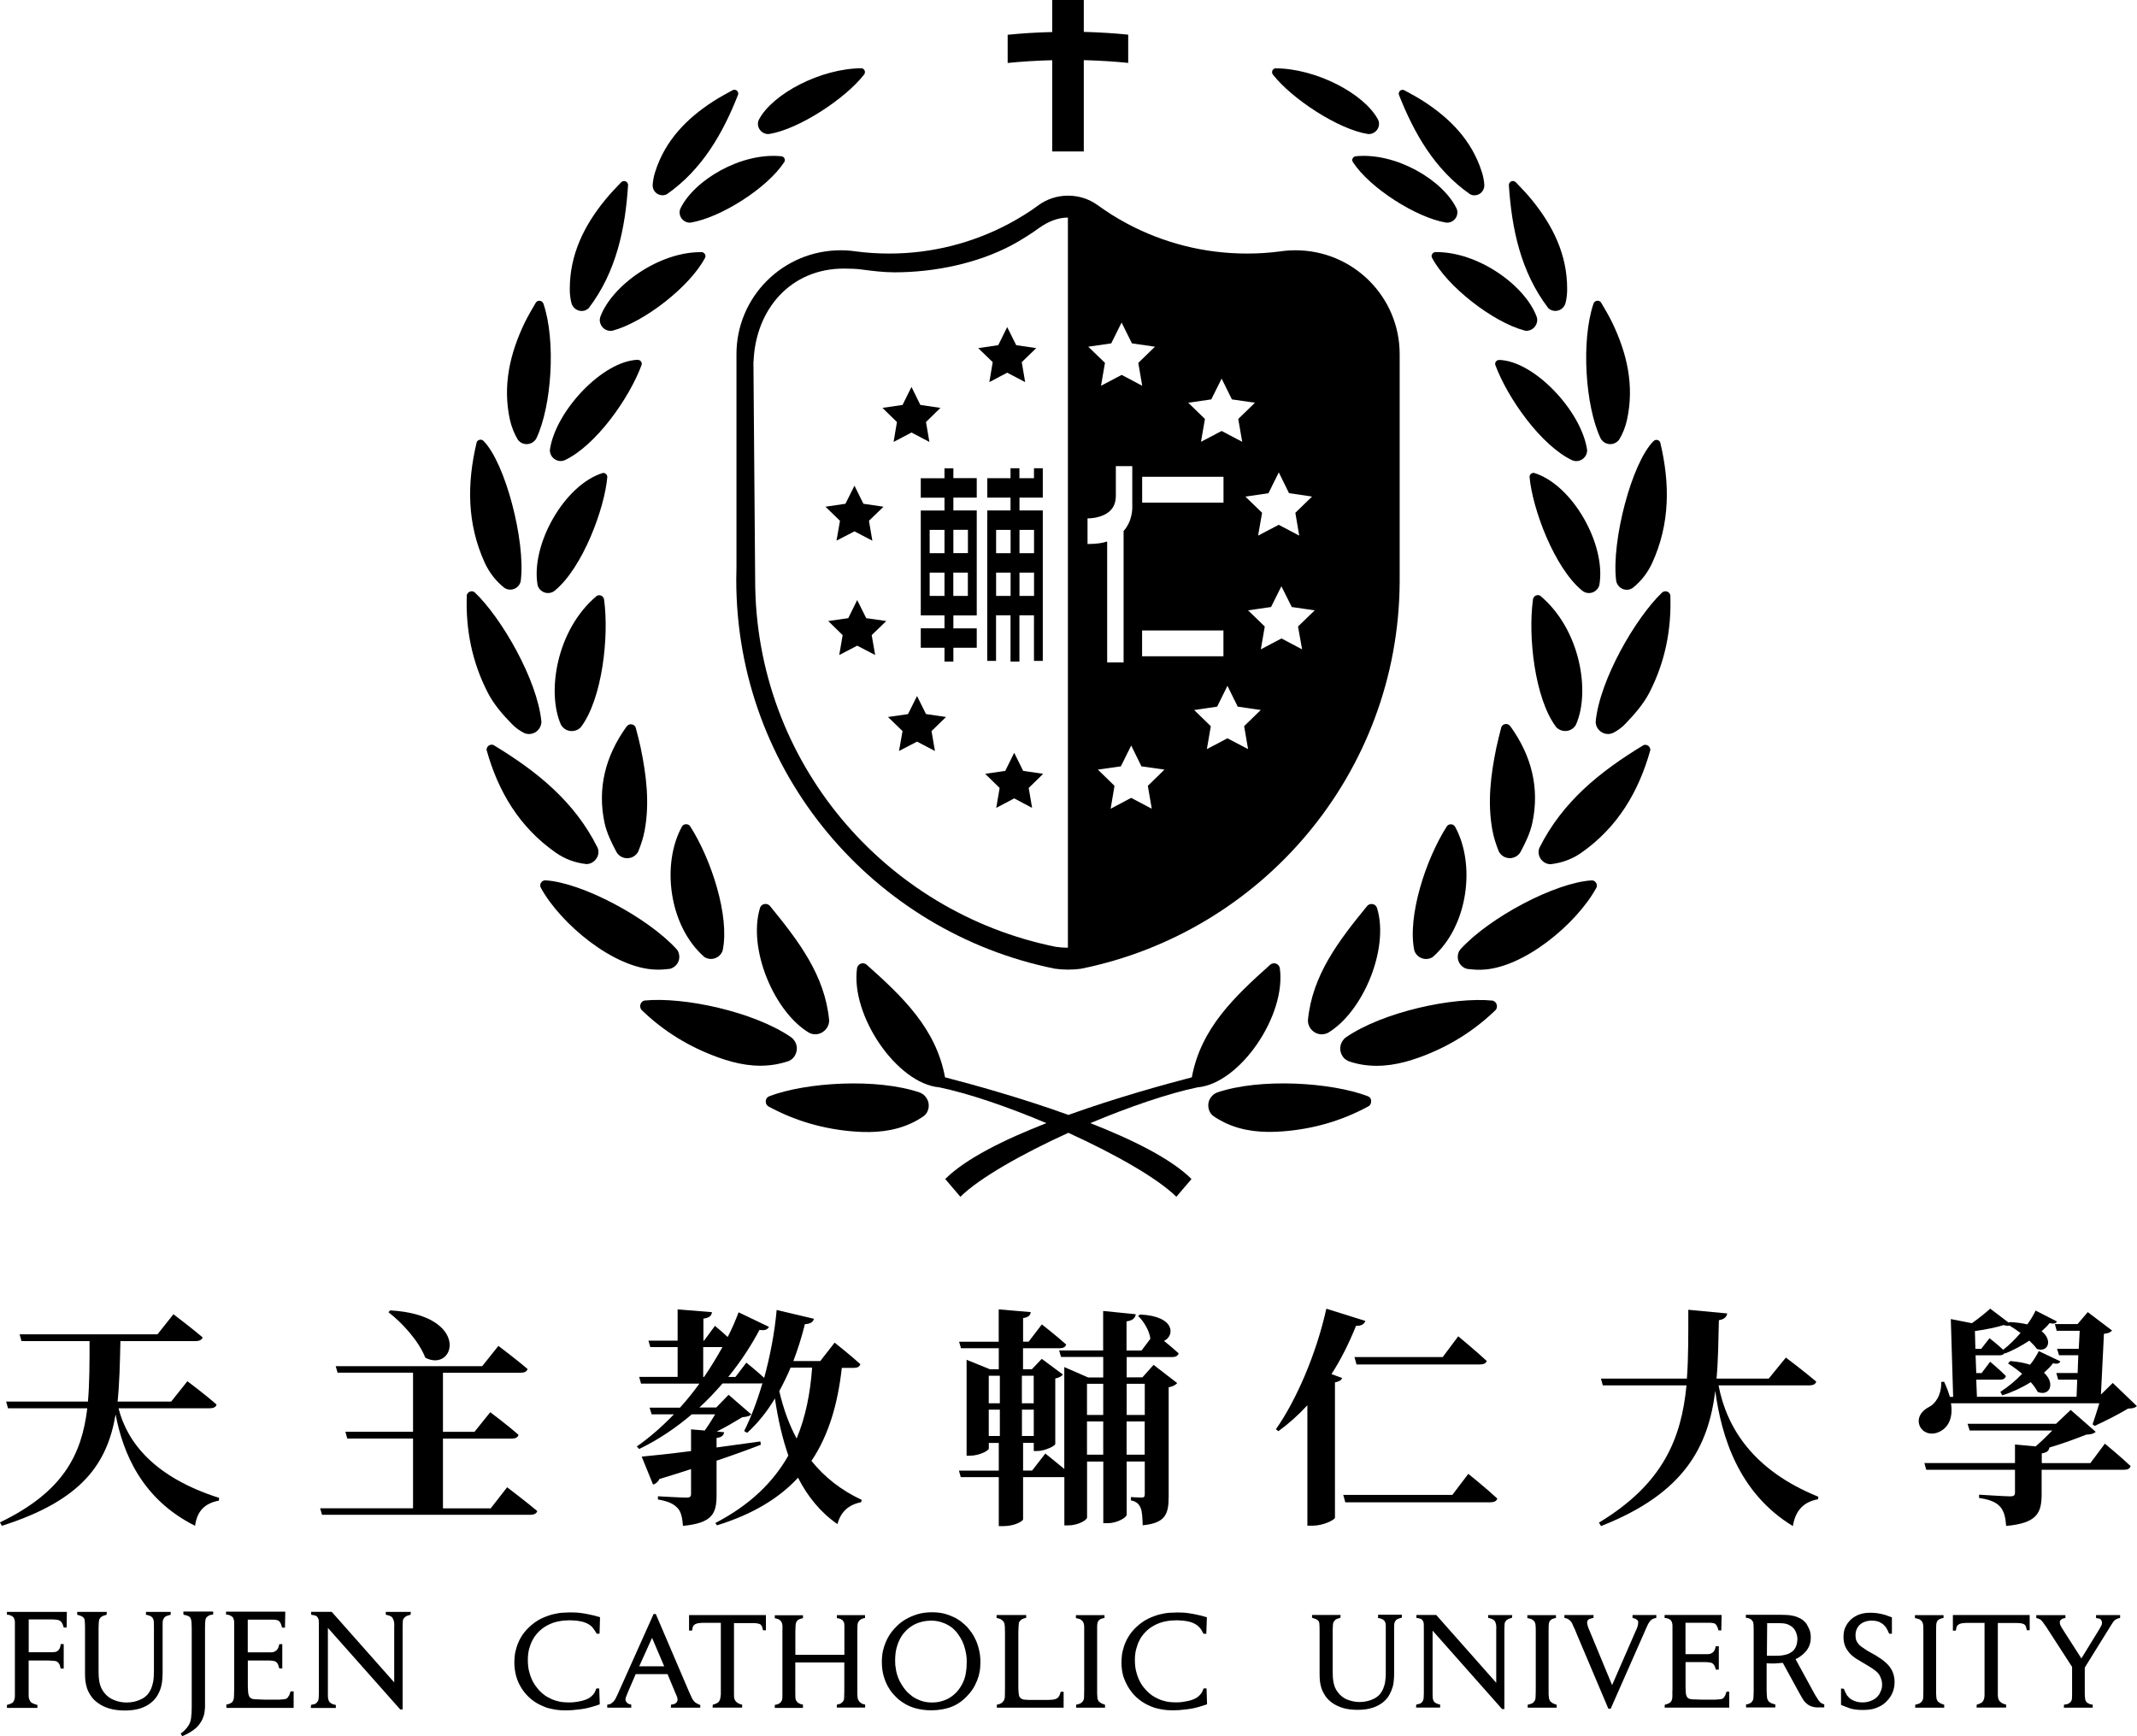 <?xml version="1.0" encoding="utf-8"?>
<!-- Generator: Adobe Illustrator 25.0.1, SVG Export Plug-In . SVG Version: 6.00 Build 0)  -->
<svg version="1.1" id="圖層_1" xmlns="http://www.w3.org/2000/svg" xmlns:xlink="http://www.w3.org/1999/xlink" x="0px" y="0px"
	 viewBox="0 0 320 260" style="enable-background:new 0 0 320 260;" xml:space="preserve">
<g>
	<g>
		<g>
			<path d="M17.75,210.89c1.32,5.25,5.52,10.38,15.06,13.42l-0.03,0.41c-2.05,0.38-3.26,1.49-3.57,3.77
				c-7.95-3.98-10.79-10.86-11.9-16.68c-1.25,7.37-5.03,12.87-17.03,16.68l-0.29-0.51c9.47-4.57,12.25-10.14,13.08-17.09H1.2
				l-0.28-1h12.25c0.24-2.8,0.24-5.78,0.24-9.06H3.22l-0.28-1.01h20.64l2.39-3.01c0,0,2.7,2.04,4.37,3.46
				c-0.1,0.38-0.52,0.56-1.01,0.56h-11.3c-0.07,3.28-0.14,6.29-0.42,9.06h8.02l2.43-3.05c0,0,2.74,2.04,4.37,3.5
				c-0.1,0.38-0.49,0.55-1.01,0.55H17.75z"/>
			<path d="M75.94,222.72c0,0,2.78,2.11,4.51,3.56c-0.1,0.38-0.49,0.56-1.01,0.56H48.22l-0.28-0.97h13.91v-10.45H52l-0.28-1.01
				h10.13v-8.85h-11.3l-0.28-0.97H72.2l2.43-3.04c0,0,2.71,2.03,4.37,3.46c-0.1,0.38-0.49,0.56-1.01,0.56H66.33v8.85h4.72l2.36-2.94
				c0,0,2.64,1.97,4.23,3.39c-0.07,0.38-0.49,0.56-0.94,0.56H66.33v10.45h7.15L75.94,222.72z M58.42,196.23
				c12.14,0.69,9.75,9.41,5.27,7.09c-0.97-2.49-3.44-5.22-5.52-6.81L58.42,196.23z"/>
			<path d="M126.06,204.8c-0.59,5.32-1.91,10.03-4.55,13.97c1.94,2.42,4.44,4.4,7.53,5.84l-0.1,0.35c-1.91,0.38-3.05,1.46-3.54,3.28
				c-2.57-1.79-4.47-4.15-5.9-6.95c-2.81,3.04-6.73,5.46-12.14,7.13l-0.24-0.35c5.2-2.7,8.67-6.12,10.93-10.1
				c-0.9-2.59-1.56-5.46-2.01-8.55c-1.18,1.97-2.57,3.71-4.16,5.15l-0.45-0.27c1.01-2,1.95-4.47,2.74-7.16
				c-0.1,0.03-0.21,0.03-0.35,0.03h-5.62c-1.08,1.25-2.22,2.45-3.47,3.6h2.53l1.84-1.9l3.4,2.94c-0.28,0.28-0.66,0.35-1.35,0.42
				c-1.11,0.66-2.46,1.49-3.82,2.14l1.11,0.11c-0.1,0.52-0.42,0.76-1.14,0.86v1.42c2.08-0.28,4.34-0.59,6.56-0.9l0.07,0.49
				c-1.77,0.69-3.96,1.49-6.63,2.39v5.15c0,2.73-0.59,4.19-5.03,4.61c-0.1-1.22-0.28-2.11-0.8-2.66c-0.56-0.59-1.28-1.01-2.95-1.29
				v-0.48c0,0,3.57,0.2,4.27,0.2c0.52,0,0.69-0.14,0.69-0.56V220c-1.46,0.48-3.05,0.97-4.75,1.49c-0.17,0.42-0.56,0.73-0.94,0.83
				l-1.7-4.19c1.56-0.14,4.2-0.42,7.39-0.83v-3.25l2.05,0.17c0.55-0.76,1.11-1.67,1.56-2.42h-3.5c-2.32,1.97-4.93,3.77-7.88,5.19
				l-0.35-0.38c1.98-1.39,3.85-3.04,5.55-4.81h-3.33l-0.31-1h4.55c1.04-1.15,2.01-2.35,2.91-3.6h-8.74l-0.28-1.01h5.76v-4.46h-4.09
				l-0.28-0.97h4.37v-4.68l5.14,0.42c-0.07,0.52-0.35,0.83-1.28,0.97v3.29h0.1l1.63-2.21c0,0,0.97,0.8,1.91,1.67
				c0.66-1.28,1.18-2.52,1.63-3.7l4.55,2.18c-0.21,0.38-0.56,0.59-1.42,0.45c-1.21,2.28-2.77,4.71-4.68,7.05h1.08l1.63-2.14
				c0,0,1.53,1.22,2.67,2.28c0.87-3.21,1.56-6.71,1.87-10.17l5.58,1.32c-0.1,0.45-0.52,0.77-1.35,0.8
				c-0.49,1.97-1.08,3.81-1.73,5.53h4.03l2.15-2.76c0,0,2.43,1.93,3.85,3.22c-0.1,0.38-0.45,0.56-0.94,0.56h-1.83V204.8z
				 M105.3,206.19h0.14c1.01-1.49,1.91-2.97,2.74-4.46h-2.88V206.19z M118.39,204.8c-0.52,1.25-1.11,2.42-1.7,3.53
				c0.62,2.63,1.46,4.99,2.6,7.09c1.35-3.25,2.05-6.81,2.32-10.62H118.39z"/>
			<path d="M168.71,203.18v3.08h2.36l1.67-1.87l3.54,2.73c-0.21,0.24-0.66,0.52-1.28,0.63v16.33c0,2.62-0.45,4.01-3.89,4.33
				c-0.04-1.11-0.07-2.07-0.31-2.59c-0.24-0.59-0.62-0.97-1.46-1.14v-0.49c0,0,1.22,0.07,1.63,0.07c0.38,0,0.45-0.17,0.45-0.55
				v-4.85h-2.71v7.96c0,0.45-1.49,1.28-2.81,1.28h-0.69v-9.23h-2.43v8.38c0,0.38-1.35,1.18-2.84,1.18h-0.56v-7.23h-0.14h-6.04v6.33
				c0,0.2-1.14,1.01-2.98,1.01h-0.66v-7.34h-5.69l-0.28-0.97h5.97v-4.15h-1.49v0.83c0,0.32-1.42,1.08-2.81,1.08h-0.52v-14.36
				l3.5,1.42h1.32v-3.15h-5.66l-0.28-0.97h5.93v-4.85l4.79,0.41c-0.03,0.45-0.31,0.77-1.14,0.9v3.53h0.83l1.98-2.59
				c0,0,2.25,1.76,3.64,3.01c-0.1,0.38-0.45,0.56-0.94,0.56h-5.52v3.15h1.32l1.49-1.56l3.16,2.35c-0.17,0.24-0.59,0.48-1.14,0.59
				v9.82c-0.03,0.28-1.59,1.04-2.67,1.04h-0.55v-1.22h-1.6v4.15h1.35l1.98-2.55c0,0,1.53,1.21,2.84,2.31v-15.26l3.58,1.56h2.25
				v-3.08h-6.32l-0.28-0.97h6.59v-5.91l4.89,0.49c-0.1,0.52-0.38,0.93-1.39,1.07v4.36h2.25l1.32-1.76
				c-0.14-1.22-1.01-2.63-1.84-3.42l0.31-0.21c5.34,0.25,5.17,3.22,3.57,3.95c0.73,0.59,1.56,1.28,2.19,1.86
				c-0.1,0.38-0.45,0.56-0.94,0.56h-6.84V203.18z M148.06,206.02v4.12h1.66v-4.12H148.06z M148.06,215.04h1.66v-3.94h-1.66V215.04z
				 M153.02,206.02v4.12h1.77v-4.12H153.02z M154.8,215.04v-3.94h-1.77v3.94H154.8z M162.77,207.22v4.67h2.43v-4.67H162.77z
				 M165.2,217.84v-4.98h-2.43v4.98H165.2z M168.71,207.22v4.67h2.71v-4.67H168.71z M171.41,217.84v-4.98h-2.71v4.98H171.41z"/>
			<path d="M204.45,197.81c-0.14,0.45-0.59,0.77-1.39,0.73c-1.08,2.66-2.29,5.09-3.68,7.23l1.59,0.59c-0.1,0.31-0.41,0.52-1.07,0.66
				v20.27c-0.07,0.32-1.74,1.18-3.33,1.18h-0.8v-18.03c-1.35,1.46-2.81,2.77-4.34,3.88l-0.38-0.28c3.02-4.29,6.04-11.21,7.56-18.06
				L204.45,197.81z M219.87,220.71c0,0,2.71,2.18,4.34,3.7c-0.1,0.38-0.49,0.56-1.04,0.56h-21.72l-0.31-1.11h16.34L219.87,220.71z
				 M202.82,203.22h13.22l2.32-3.11c0,0,2.64,2.18,4.27,3.7c-0.1,0.35-0.48,0.52-1.04,0.52h-18.46L202.82,203.22z"/>
			<path d="M257.34,207.46c1.22,6.4,5.24,12.76,14.95,16.68l-0.07,0.38c-2.12,0.38-3.37,1.66-3.75,4.01
				c-8.08-4.91-10.69-13.32-11.62-20.24c-1.04,8.24-4.51,15.3-17.11,20.24l-0.31-0.52c9.64-5.81,12.35-12.66,13.11-20.55h-12.53
				l-0.28-1.01h12.87c0.24-3.25,0.21-6.71,0.21-10.31l5.83,0.55c-0.1,0.52-0.42,0.87-1.25,1.01c-0.07,3.01-0.1,5.95-0.35,8.75h7.81
				l2.57-3.15c0,0,2.81,2.11,4.55,3.6c-0.1,0.38-0.49,0.56-1.01,0.56H257.34z"/>
			<path d="M292.15,210.17c0.31,2-0.28,3.6-1.84,4.29c-2.64,1.11-4.41-2.21-1.49-3.74c0.97-0.48,1.91-1.79,1.87-3.77l0.42-0.04
				c0.38,0.8,0.66,1.56,0.87,2.28h0.49l-0.35-11.66l3.16,0.62c1.07-0.76,2.15-1.63,2.74-2.18l2.78,2.11l0.1-0.1
				c1.04,0.04,1.94,0.17,2.67,0.35c0.52-0.69,0.94-1.42,1.25-2.07l3.19,1.63c-0.14,0.32-0.48,0.38-1.11,0.25
				c-0.31,0.41-0.73,0.8-1.18,1.21c1.73,1.39,0.93,3.22-0.7,2.66c-0.28-0.38-0.69-0.83-1.14-1.25c-1.14,0.76-2.43,1.45-3.64,1.93
				l-0.07-0.11c-0.1,0.28-0.42,0.38-0.8,0.38h-3.54l0.1,2.66h0.8l1.28-1.7c0,0,1.46,1.22,2.36,2.14c-0.1,0.38-0.42,0.55-0.87,0.55
				h-3.57l0.1,2.56h14.92l0.1-2.56h-2.85l-0.28-1h3.19l0.1-2.66h-2.88l-0.31-0.97h3.26l0.14-2.69h-3.44l-0.28-1.01h3.4l1.53-1.79
				l3.64,2.76c-0.28,0.28-0.56,0.42-1.22,0.49l-0.45,9.09l1.77-1.73l3.61,3.46c-0.28,0.28-0.62,0.35-1.32,0.38
				c-1.32,0.8-3.54,1.93-5,2.59l-0.31-0.24c0.28-0.8,0.69-2.11,1.01-3.15h-22.21V210.17z M315.19,216.19c0,0,2.43,2,3.85,3.36
				c-0.1,0.38-0.45,0.55-0.97,0.55h-12.35v3.6c0,2.83-0.63,4.39-5.31,4.81c-0.1-1.28-0.31-2.18-0.87-2.84
				c-0.55-0.62-1.35-1.08-3.19-1.35v-0.49c0,0,3.92,0.25,4.68,0.25c0.52,0,0.7-0.14,0.7-0.59v-3.39h-13.29l-0.28-1.01h13.57v-2.77
				l3.09,0.28c0.87-0.76,1.77-1.63,2.5-2.38h-12.38l-0.31-1.01h13.25l2.19-2.07l3.75,3.28c-0.31,0.28-0.66,0.38-1.42,0.42
				c-1.53,0.59-3.54,1.35-5.52,1.93c-0.07,0.52-0.42,0.76-1.14,0.87v1.46h7.28L315.19,216.19z M297.91,200.4c0,0,1.18,0.9,2.05,1.73
				c0.9-0.69,1.8-1.59,2.6-2.52c-0.56-0.41-1.14-0.8-1.66-1.11c-0.21,0.07-0.52,0.04-0.87-0.07c-0.97,0.32-2.6,0.66-4.3,0.9
				l0.07,2.66h0.87L297.91,200.4z M308.53,203.87c-0.17,0.35-0.55,0.42-1.11,0.28c-0.35,0.49-0.83,0.94-1.35,1.42
				c1.77,1.6,0.83,3.6-0.94,2.87c-0.24-0.45-0.59-0.97-1.04-1.46c-1.32,0.83-2.81,1.52-4.27,1.97l-0.28-0.52
				c1.14-0.73,2.29-1.67,3.26-2.7c-0.7-0.59-1.46-1.14-2.12-1.56l0.35-0.35c1.18,0.1,2.15,0.27,2.95,0.55
				c0.56-0.66,0.97-1.39,1.32-2.04L308.53,203.87z"/>
		</g>
		<g>
			<g>
				<g>
					<path d="M89.32,244.6l0.04,0.05h0.3h0.11l0.01-0.11l0.07-2.36l-0.09-0.03c-0.53-0.16-1-0.28-1.42-0.36
						c-0.43-0.1-0.81-0.16-1.14-0.21c-0.34-0.05-0.65-0.09-0.94-0.1c-0.29-0.01-0.57-0.02-0.84-0.02c-0.26,0-0.62,0.02-1.08,0.04
						c-0.45,0.02-0.96,0.1-1.53,0.24c-0.57,0.14-1.15,0.36-1.78,0.65c-0.62,0.31-1.22,0.73-1.78,1.26c-0.51,0.48-0.91,0.98-1.22,1.5
						c-0.29,0.5-0.51,1-0.66,1.48c-0.15,0.47-0.25,0.91-0.29,1.32c-0.04,0.41-0.06,0.73-0.06,0.98c0,0.74,0.1,1.46,0.29,2.14
						c0.19,0.67,0.49,1.3,0.87,1.87l0,0c0.38,0.58,0.85,1.1,1.39,1.54c0.55,0.45,1.18,0.81,1.88,1.08l0,0
						c0.35,0.16,0.7,0.26,1.05,0.33c0.34,0.08,0.66,0.13,0.95,0.17c0.29,0.03,0.55,0.06,0.78,0.06c0.23,0.01,0.41,0.01,0.54,0.01
						c0.55,0,1.16-0.04,1.84-0.13c0.68-0.07,1.29-0.19,1.82-0.34l0,0l0,0c0.22-0.07,0.43-0.13,0.65-0.19l0,0
						c0.21-0.06,0.43-0.13,0.65-0.22l0.08-0.02l-0.08-2.38h-0.35H89.3l-0.03,0.07c-0.03,0.1-0.09,0.23-0.15,0.38
						c-0.06,0.14-0.16,0.31-0.34,0.51l-0.31,0.29l0,0c-0.12,0.1-0.29,0.21-0.5,0.31l0,0l0,0c-0.27,0.12-0.53,0.22-0.83,0.29
						c-0.29,0.07-0.56,0.12-0.83,0.16c-0.26,0.04-0.49,0.06-0.68,0.07c-0.19,0-0.33,0.01-0.41,0.01c-0.22,0-0.51-0.01-0.86-0.04
						c-0.36-0.02-0.74-0.11-1.15-0.23l0,0c-0.43-0.13-0.85-0.32-1.29-0.57c-0.43-0.26-0.87-0.62-1.29-1.08v-0.01V253
						c-0.15-0.17-0.33-0.39-0.52-0.66c-0.18-0.26-0.35-0.57-0.51-0.93c-0.15-0.36-0.29-0.77-0.4-1.23c-0.1-0.46-0.16-0.98-0.16-1.56
						c0-0.63,0.06-1.18,0.19-1.68c0.14-0.5,0.3-0.93,0.49-1.29c0.19-0.37,0.39-0.68,0.61-0.93c0.22-0.26,0.43-0.48,0.62-0.63l0,0
						c0.42-0.36,0.84-0.63,1.29-0.83c0.44-0.21,0.86-0.35,1.26-0.43c0.4-0.09,0.76-0.14,1.08-0.16c0.33-0.02,0.59-0.03,0.76-0.03
						c0.5,0,1.05,0.05,1.63,0.16c0.57,0.11,1.06,0.32,1.47,0.64l0,0c0.26,0.22,0.44,0.44,0.56,0.65l0,0
						C89.16,244.32,89.26,244.49,89.32,244.6z"/>
					<path d="M94.52,255.35v-0.1l-0.1-0.01c-0.13-0.02-0.27-0.07-0.39-0.13l-0.28-0.28l-0.08-0.2l-0.01-0.13
						c0-0.11,0.03-0.27,0.11-0.46l0,0c0.08-0.19,0.17-0.43,0.29-0.72l0,0l1.13-2.62h4.77l1.05,2.53l0,0
						c0.07,0.17,0.13,0.34,0.21,0.48c0.07,0.16,0.13,0.31,0.19,0.48c0.03,0.14,0.05,0.25,0.05,0.31l0,0v0.12l-0.08,0.2
						c-0.08,0.16-0.18,0.24-0.31,0.31c-0.16,0.06-0.32,0.11-0.48,0.13l-0.1,0.01l-0.03,0.33v0.13h4.4v-0.12v-0.2v-0.07l-0.07-0.04
						c-0.14-0.05-0.32-0.14-0.53-0.26c-0.18-0.09-0.38-0.29-0.58-0.62l-0.13-0.26l-0.15-0.33l0,0l-0.15-0.33l-0.12-0.27L98.2,241.7
						h-0.25h-0.08l-5.34,11.93l0,0c-0.13,0.3-0.25,0.54-0.36,0.75l0,0c-0.11,0.19-0.22,0.35-0.33,0.46l-0.36,0.29
						c-0.12,0.06-0.27,0.11-0.45,0.13l-0.1,0.01v0.34v0.12h3.6L94.52,255.35L94.52,255.35z M95.72,249.53l1.92-4.26l1.82,4.26H95.72
						z"/>
					<path d="M107.79,254.58c-0.08,0.17-0.19,0.32-0.32,0.41l-0.39,0.19l-0.26,0.07l-0.08,0.02l-0.03,0.32l-0.01,0.13h4.43v-0.36
						v-0.09l-0.09-0.02c-0.25-0.06-0.43-0.13-0.53-0.2l-0.31-0.23l-0.2-0.33l-0.08-0.37l0,0c-0.01-0.14-0.01-0.31-0.01-0.51
						c0-0.18,0-0.42,0-0.68v-9.87h2.89c0.43,0,0.76,0.06,1,0.16c0.2,0.11,0.36,0.35,0.43,0.82l0.02,0.1h0.31h0.13v-0.12v-2.03v-0.13
						h-11.51v2.32h0.35h0.1l0.02-0.1c0.02-0.07,0.04-0.19,0.07-0.36c0.02-0.14,0.11-0.28,0.26-0.4c0.12-0.11,0.28-0.18,0.46-0.22
						c0.19-0.05,0.47-0.07,0.84-0.08l0,0h2.66v10.71C107.91,254.12,107.86,254.39,107.79,254.58z"/>
					<path d="M120.23,255.35v-0.1l-0.28-0.04l-0.26-0.11l-0.28-0.18l-0.22-0.3c-0.06-0.14-0.08-0.31-0.09-0.52
						c-0.01-0.23-0.01-0.52-0.01-0.9v-4.25h7.34v4.23c0,0.31-0.01,0.6-0.02,0.84c0,0.23-0.02,0.41-0.04,0.5l-0.08,0.19l-0.08,0.12
						l-0.33,0.28c-0.15,0.06-0.3,0.11-0.45,0.13l-0.1,0.01l-0.02,0.33l-0.01,0.13h4.25v-0.36v-0.09l-0.09-0.02
						c-0.18-0.03-0.32-0.08-0.44-0.14l-0.35-0.27l-0.21-0.39c-0.03-0.13-0.05-0.27-0.06-0.45l0,0l-0.02-0.4v-0.41v-8.87
						c0-0.16,0-0.39,0.01-0.68l0,0c0-0.29,0.04-0.51,0.08-0.63l0,0l0.2-0.32l0.29-0.21l0.28-0.11l0.19-0.05l0.1-0.01v-0.1V242v-0.13
						h-4.21v0.34v0.11l0.27,0.04l0.29,0.09l0.29,0.18l0.2,0.31c0.04,0.12,0.07,0.28,0.07,0.5c0,0.23,0,0.52,0,0.85v3.52h-7.34v-3.54
						c0-0.34,0.01-0.62,0.03-0.86c0.02-0.23,0.07-0.39,0.11-0.51l0.21-0.28l0.26-0.15l0.25-0.08l0.19-0.05l0.09-0.02v-0.3v-0.13
						h-4.22v0.34v0.1l0.29,0.07l0.28,0.09l0.27,0.18l0.21,0.32c0.06,0.17,0.09,0.34,0.1,0.5l0,0v0.21c0,0.16,0,0.36-0.01,0.6l0,0
						v8.96c0,0.32,0,0.59,0,0.83c-0.01,0.25-0.03,0.41-0.06,0.51l0,0l-0.2,0.34l-0.3,0.21l-0.28,0.1l-0.2,0.04l-0.1,0.02v0.33v0.12
						h4.22L120.23,255.35L120.23,255.35z"/>
					<path d="M145.02,253.76L145.02,253.76c0.42-0.46,0.75-0.94,0.99-1.43l0,0c0.24-0.47,0.42-0.93,0.54-1.36l0,0
						c0.12-0.43,0.19-0.82,0.22-1.18c0.02-0.35,0.04-0.63,0.04-0.88c0-0.68-0.07-1.3-0.21-1.85c-0.13-0.57-0.3-1.06-0.5-1.49
						c-0.2-0.43-0.41-0.81-0.63-1.12c-0.23-0.31-0.43-0.56-0.61-0.77c-0.19-0.2-0.43-0.43-0.74-0.68c-0.31-0.27-0.68-0.51-1.12-0.75
						c-0.44-0.22-0.95-0.42-1.51-0.58c-0.58-0.16-1.22-0.23-1.92-0.23c-0.82,0-1.56,0.1-2.21,0.3c-0.66,0.21-1.22,0.45-1.7,0.73
						c-0.49,0.29-0.89,0.58-1.23,0.91c-0.33,0.32-0.6,0.6-0.79,0.84l0,0l0,0c-0.15,0.18-0.31,0.41-0.49,0.69
						c-0.18,0.29-0.36,0.62-0.52,1.01c-0.17,0.39-0.3,0.83-0.42,1.32l0,0c-0.11,0.51-0.16,1.06-0.16,1.66
						c0,0.77,0.09,1.44,0.26,2.04c0.17,0.6,0.38,1.13,0.64,1.6c0.26,0.45,0.52,0.86,0.82,1.16c0.29,0.32,0.54,0.57,0.76,0.77l0,0
						c0.71,0.58,1.47,1.01,2.3,1.27c0.82,0.25,1.68,0.38,2.58,0.38c1.13,0,2.16-0.17,3.09-0.53
						C143.42,255.23,144.26,254.63,145.02,253.76z M144.4,251.46L144.4,251.46c-0.19,0.53-0.45,1.01-0.75,1.43
						c-0.31,0.44-0.67,0.8-1.09,1.11c-0.41,0.31-0.87,0.54-1.37,0.7c-0.51,0.17-1.04,0.25-1.61,0.25c-0.67,0-1.26-0.1-1.77-0.3
						c-0.51-0.2-0.95-0.42-1.31-0.7v-0.01c-0.36-0.27-0.66-0.54-0.89-0.84h-0.01c-0.23-0.29-0.42-0.56-0.54-0.75l0,0
						c-0.24-0.38-0.43-0.75-0.57-1.12l0,0c-0.14-0.37-0.24-0.71-0.3-1.03l0,0c-0.06-0.32-0.1-0.61-0.13-0.87
						c-0.02-0.27-0.02-0.48-0.02-0.66c0-0.68,0.06-1.27,0.19-1.79s0.3-0.99,0.5-1.38v-0.01c0.2-0.39,0.42-0.72,0.67-1
						c0.24-0.28,0.48-0.51,0.69-0.68l0,0c0.32-0.25,0.64-0.45,0.97-0.61c0.34-0.15,0.66-0.26,0.95-0.33
						c0.29-0.08,0.56-0.12,0.79-0.14c0.24-0.02,0.44-0.04,0.57-0.04c0.55,0,1.03,0.07,1.45,0.19c0.43,0.13,0.8,0.28,1.11,0.46
						c0.33,0.18,0.6,0.36,0.81,0.56v0.01c0.22,0.2,0.4,0.38,0.53,0.55c0.17,0.21,0.35,0.48,0.55,0.8c0.19,0.31,0.37,0.68,0.53,1.13
						l0,0c0.15,0.44,0.27,0.93,0.35,1.47c0.05,0.34,0.06,0.68,0.06,1.06c0,0.25-0.01,0.51-0.03,0.77c-0.01,0.15-0.03,0.39-0.08,0.7
						C144.62,250.71,144.53,251.07,144.4,251.46z"/>
					<path d="M149.84,242.47l0.31,0.23c0.09,0.08,0.17,0.2,0.23,0.35c0.04,0.12,0.07,0.32,0.09,0.58l0,0
						c0.01,0.26,0.02,0.57,0.02,0.91v8.06c0,0.35,0,0.68-0.01,1.01c0,0.31-0.01,0.52-0.02,0.61l0,0c-0.03,0.23-0.1,0.39-0.18,0.5
						l-0.29,0.3l-0.34,0.17l-0.29,0.07l-0.09,0.02v0.33v0.12h10v-2.38h-0.35h-0.09l-0.02,0.1c-0.07,0.2-0.13,0.37-0.18,0.49
						l-0.19,0.27l-0.33,0.21l-0.4,0.1l0,0c-0.15,0.01-0.29,0.03-0.43,0.03c-0.14,0.01-0.28,0.02-0.41,0.02h-2.66l0,0
						c-0.34-0.02-0.59-0.03-0.76-0.04c-0.16-0.01-0.3-0.04-0.46-0.12l0,0c-0.23-0.13-0.35-0.3-0.41-0.54l0,0
						c-0.04-0.26-0.09-0.64-0.09-1.13l0,0v-8.23l0,0c0-0.34,0.02-0.63,0.03-0.9l0,0c0.02-0.26,0.03-0.46,0.05-0.57
						c0.05-0.15,0.12-0.27,0.2-0.35l0.29-0.23l0.29-0.11l0.21-0.05l0.1-0.01v-0.1v-0.21v-0.13h-4.43v0.34v0.1l0.29,0.07
						L149.84,242.47z"/>
					<path d="M164.91,255.07L164.91,255.07l-0.39-0.29l-0.18-0.38l-0.02-0.3v-0.01v-0.01c-0.02-0.15-0.03-0.29-0.03-0.44
						s0-0.32,0-0.49v-8.84c0-0.32,0-0.59,0-0.81l0,0c0.01-0.23,0.03-0.38,0.06-0.5l0,0c0.05-0.16,0.12-0.27,0.19-0.35l0.27-0.2
						l0.28-0.09l0.2-0.05l0.1-0.01v-0.1V242v-0.13h-4.28v0.34v0.1l0.32,0.07l0.3,0.09l0.3,0.22c0.09,0.08,0.17,0.2,0.23,0.37
						c0.05,0.14,0.08,0.3,0.09,0.48l0,0c0,0.18,0,0.45,0,0.79v8.82c-0.01,0.45-0.02,0.78-0.02,1.04c0,0.22-0.07,0.42-0.18,0.57l0,0
						c-0.12,0.17-0.25,0.28-0.39,0.34c-0.16,0.07-0.34,0.12-0.52,0.16l-0.1,0.02v0.33v0.12h4.33v-0.36v-0.08l-0.08-0.03
						C165.23,255.19,165.07,255.14,164.91,255.07z"/>
					<path d="M169.13,252.94L169.13,252.94c0.38,0.58,0.85,1.09,1.39,1.53c0.56,0.45,1.18,0.81,1.87,1.08l0,0
						c0.36,0.16,0.71,0.26,1.05,0.33c0.35,0.08,0.66,0.13,0.95,0.17c0.3,0.03,0.56,0.06,0.79,0.06c0.22,0.01,0.4,0.01,0.53,0.01
						c0.55,0,1.17-0.04,1.84-0.13c0.68-0.07,1.29-0.19,1.82-0.34l0,0l0,0c0.22-0.07,0.44-0.13,0.65-0.19l0,0
						c0.21-0.06,0.43-0.13,0.65-0.22l0.08-0.02l-0.08-2.38h-0.35h-0.08l-0.04,0.07c-0.04,0.1-0.09,0.23-0.15,0.38
						c-0.06,0.14-0.17,0.31-0.35,0.51l-0.31,0.29l0,0c-0.12,0.1-0.29,0.21-0.51,0.31l0,0c-0.26,0.12-0.54,0.22-0.82,0.29
						c-0.3,0.07-0.58,0.12-0.84,0.16c-0.26,0.04-0.49,0.06-0.68,0.07c-0.21,0-0.34,0.01-0.42,0.01c-0.22,0-0.5-0.01-0.86-0.04
						c-0.35-0.02-0.73-0.11-1.15-0.23l0,0c-0.42-0.13-0.84-0.32-1.29-0.57c-0.43-0.26-0.87-0.62-1.29-1.08v-0.01V253
						c-0.16-0.17-0.34-0.39-0.53-0.66c-0.17-0.26-0.35-0.57-0.5-0.93c-0.16-0.36-0.29-0.77-0.4-1.23c-0.1-0.46-0.16-0.98-0.16-1.56
						c0-0.63,0.06-1.18,0.2-1.68c0.13-0.5,0.29-0.93,0.48-1.29c0.18-0.37,0.39-0.68,0.61-0.93c0.22-0.26,0.43-0.48,0.61-0.63l0,0
						c0.42-0.36,0.85-0.63,1.29-0.83c0.45-0.21,0.87-0.35,1.26-0.43c0.41-0.09,0.76-0.14,1.09-0.16c0.32-0.02,0.57-0.03,0.75-0.03
						c0.51,0,1.05,0.05,1.63,0.16c0.57,0.11,1.06,0.32,1.47,0.64l0,0c0.26,0.22,0.45,0.44,0.57,0.65l0,0
						c0.13,0.23,0.22,0.4,0.29,0.52l0.03,0.05h0.3h0.12v-0.11l0.08-2.36l-0.09-0.03c-0.53-0.16-1-0.28-1.42-0.36
						c-0.42-0.1-0.8-0.16-1.14-0.21c-0.34-0.05-0.65-0.09-0.94-0.1c-0.28-0.01-0.57-0.02-0.84-0.02c-0.25,0-0.62,0.02-1.06,0.04
						c-0.46,0.02-0.98,0.1-1.54,0.24c-0.55,0.14-1.15,0.36-1.76,0.65c-0.63,0.31-1.22,0.73-1.78,1.26c-0.51,0.48-0.91,0.98-1.21,1.5
						c-0.3,0.5-0.52,1-0.66,1.48c-0.15,0.47-0.25,0.91-0.29,1.32c-0.04,0.41-0.06,0.73-0.06,0.98c0,0.74,0.09,1.46,0.29,2.14
						C168.46,251.73,168.74,252.36,169.13,252.94z"/>
					<path d="M199.51,255.04L199.51,255.04L199.51,255.04L199.51,255.04z"/>
					<path d="M206.34,242.19v0.1l0.22,0.04l0.23,0.06l0.27,0.12l0.22,0.18c0.14,0.17,0.22,0.4,0.23,0.7c0,0.32,0,0.57,0,0.79v6.17
						c0,0.33,0,0.62-0.02,0.86c-0.03,0.25-0.05,0.48-0.08,0.68c-0.02,0.2-0.07,0.36-0.12,0.51c-0.05,0.16-0.1,0.32-0.17,0.49l0,0
						c-0.08,0.2-0.18,0.36-0.28,0.52l0,0c-0.09,0.14-0.16,0.24-0.2,0.29c-0.11,0.12-0.25,0.25-0.42,0.39l0,0
						c-0.18,0.14-0.39,0.26-0.64,0.37c-0.25,0.12-0.54,0.22-0.87,0.29l0,0c-0.33,0.08-0.7,0.13-1.11,0.13
						c-0.62,0-1.21-0.12-1.79-0.34v0.01c-0.58-0.23-1.06-0.59-1.45-1.09c-0.19-0.25-0.34-0.5-0.45-0.75
						c-0.1-0.26-0.18-0.52-0.23-0.8c-0.05-0.27-0.08-0.54-0.1-0.82c-0.01-0.28-0.02-0.58-0.02-0.88v-6.09l0,0
						c0.02-0.27,0.02-0.51,0.03-0.72c0-0.19,0.04-0.36,0.1-0.5l0,0l0.28-0.35c0.14-0.09,0.36-0.18,0.66-0.26l0.08-0.01l0.03-0.3
						v-0.14h-4.27v0.34v0.09l0.09,0.02c0.36,0.1,0.61,0.21,0.7,0.3h0.01h0.01c0.17,0.14,0.25,0.28,0.28,0.5
						c0.02,0.24,0.04,0.57,0.04,0.99v6.21v0.38c0,0.47,0.02,0.85,0.06,1.17c0.05,0.38,0.13,0.73,0.24,1.04l0,0
						c0.13,0.38,0.33,0.75,0.58,1.12c0.26,0.38,0.61,0.72,1.03,1.02l0,0c0.43,0.31,0.96,0.55,1.58,0.75
						c0.63,0.19,1.36,0.28,2.22,0.28c0.88,0,1.62-0.11,2.24-0.32h0.01c0.61-0.2,1.12-0.48,1.53-0.81c0.41-0.34,0.73-0.7,0.95-1.11
						c0.22-0.4,0.39-0.8,0.5-1.18l0,0c0.07-0.25,0.12-0.51,0.15-0.77l0,0c0.03-0.25,0.05-0.5,0.06-0.72l0,0
						c0-0.21,0.01-0.41,0.01-0.57c0-0.16,0-0.28,0-0.35v-6.21c0-0.34,0-0.62,0.02-0.8v-0.01c0.01-0.16,0.06-0.31,0.16-0.44l0,0
						c0.11-0.17,0.23-0.27,0.37-0.32l0,0c0.16-0.07,0.34-0.12,0.53-0.18l0.08-0.02v-0.09v-0.21v-0.13h-3.56v0.38H206.34z"/>
					<path d="M222.84,242.19v0.1l0.1,0.01c0.47,0.1,0.75,0.26,0.86,0.42c0.13,0.18,0.2,0.39,0.23,0.61v0.01l0,0l0.03,0.32v0.09
						c0,0.14-0.01,0.24-0.01,0.28v7.97l-8.99-10.16h-2.96v0.34v0.11l0.11,0.01c0.19,0.02,0.36,0.06,0.52,0.12
						c0.14,0.06,0.26,0.15,0.35,0.33l0,0l0,0c0.07,0.12,0.12,0.27,0.12,0.44l0,0c0,0.18,0.01,0.44,0.01,0.76v9.66
						c0,0.18-0.01,0.4-0.03,0.66c-0.02,0.25-0.09,0.43-0.19,0.56l0,0h-0.01c-0.13,0.18-0.27,0.28-0.43,0.32
						c-0.19,0.05-0.32,0.08-0.38,0.09l-0.09,0.02l-0.03,0.32l-0.01,0.13h3.61v-0.36v-0.09l-0.09-0.02
						c-0.29-0.06-0.51-0.16-0.68-0.28l0,0c-0.16-0.11-0.27-0.31-0.33-0.62l-0.02-0.29l0,0c-0.01-0.11-0.01-0.24-0.01-0.44v-9.42
						l10.4,11.74h0.23h0.12V244l0,0c0-0.27,0.02-0.55,0.03-0.81l0,0c0.02-0.23,0.12-0.42,0.34-0.61l0.26-0.15
						c0.1-0.05,0.25-0.09,0.42-0.13l0.09-0.01v-0.09l0.02-0.2l0.02-0.14h-3.62L222.84,242.19L222.84,242.19z"/>
					<path d="M232.52,255.07L232.52,255.07l-0.38-0.29l-0.18-0.38l-0.03-0.3v-0.01v-0.01c-0.02-0.15-0.04-0.29-0.04-0.44
						s0-0.32,0-0.49v-8.84c0-0.32,0-0.59,0.01-0.81l0,0c0.01-0.23,0.03-0.38,0.06-0.5l0,0c0.05-0.16,0.11-0.27,0.19-0.35l0.27-0.2
						l0.27-0.09l0.21-0.05l0.09-0.01v-0.1V242v-0.13h-4.28v0.34v0.1l0.32,0.07l0.31,0.09l0.31,0.22c0.09,0.08,0.17,0.2,0.23,0.37
						c0.04,0.14,0.07,0.3,0.07,0.48l0,0c0.02,0.18,0.02,0.45,0.02,0.79v8.82c-0.02,0.45-0.02,0.78-0.03,1.04
						c-0.01,0.22-0.06,0.42-0.18,0.57l0,0c-0.11,0.17-0.25,0.28-0.39,0.34c-0.16,0.07-0.33,0.12-0.51,0.16l-0.1,0.02v0.33v0.12h4.34
						v-0.36v-0.08l-0.09-0.03C232.85,255.19,232.68,255.14,232.52,255.07z"/>
					<path d="M244.45,242.19v0.09l0.48,0.14l0.31,0.25l0.07,0.17v0.13l-0.04,0.39l-0.11,0.36l-0.12,0.3l-0.07,0.14l-3.57,8.19
						l-3.39-8.19l0,0l-0.16-0.37l-0.12-0.38c-0.04-0.18-0.07-0.33-0.07-0.45c0-0.17,0.06-0.3,0.17-0.4c0.1-0.1,0.33-0.19,0.68-0.26
						l0.11-0.01v-0.31v-0.13h-4.36v0.34v0.1l0.09,0.01c0.16,0.04,0.29,0.09,0.38,0.11l0.33,0.23c0.17,0.15,0.28,0.31,0.36,0.47
						c0.08,0.19,0.14,0.31,0.16,0.38l0,0c0.1,0.2,0.18,0.38,0.27,0.57c0.08,0.2,0.16,0.4,0.24,0.59v0.01l4.75,11.22h0.27h0.08
						l5.02-11.38l0,0c0.1-0.23,0.22-0.5,0.35-0.8s0.26-0.57,0.39-0.77l0,0c0.14-0.2,0.28-0.34,0.4-0.42
						c0.13-0.09,0.32-0.15,0.57-0.21l0.1-0.01v-0.1v-0.21v-0.13h-3.56v0.34H244.45z"/>
					<path d="M258.54,253.32l-0.03,0.09c-0.05,0.16-0.1,0.31-0.16,0.46l0,0l-0.23,0.37h-0.01c-0.12,0.12-0.26,0.19-0.41,0.21l0,0
						c-0.18,0.03-0.3,0.04-0.35,0.03h-0.01l-0.41,0.04h-0.39h-1.81c-0.48-0.02-0.89-0.03-1.25-0.04c-0.35-0.02-0.58-0.09-0.7-0.18
						l-0.13-0.14l-0.07-0.11c-0.1-0.2-0.15-0.43-0.15-0.66c0-0.27-0.02-0.51-0.03-0.72l0,0v-3.77h2.86c0.29,0,0.57,0.02,0.86,0.07
						c0.25,0.04,0.44,0.18,0.6,0.45l0.09,0.19l0,0c0.03,0.07,0.06,0.18,0.1,0.33l0.01,0.09h0.33h0.13v-0.12v-3.38h-0.36h-0.1
						l-0.07,0.29l-0.1,0.29l-0.21,0.3l-0.33,0.21l0,0l0,0c-0.15,0.06-0.31,0.09-0.49,0.09c-0.18,0-0.46,0-0.81,0h-2.52v-4.7h3.55
						c0.25,0,0.48,0.02,0.69,0.07c0.18,0.04,0.33,0.17,0.46,0.41l0.12,0.27l0.09,0.29l0.02,0.09l0.31,0.02l0.12,0.01l0.05-2.33
						h-8.54v0.34v0.11l0.31,0.04l0.29,0.08l0.3,0.19c0.08,0.09,0.15,0.19,0.19,0.33l0.01,0.01v0.01c0.05,0.14,0.08,0.29,0.08,0.46
						c0,0.18,0,0.44,0,0.77v8.9l0,0l-0.02,0.38l0.01,0.18v0.19l-0.01,0.37c-0.01,0.2-0.06,0.36-0.14,0.52
						c-0.07,0.14-0.19,0.25-0.36,0.34l-0.25,0.12l-0.28,0.07l-0.09,0.02l-0.03,0.32l-0.01,0.13h9.68v-2.39h-0.35h-0.05V253.32z"/>
					<path d="M272.6,254.96l-0.3-0.35l-0.17-0.27l0,0l0,0c-0.22-0.32-0.42-0.66-0.61-1.03l0,0l-2.65-4.85
						c0.07-0.05,0.14-0.08,0.25-0.12l0,0c0.17-0.09,0.35-0.21,0.55-0.36l0,0c0.21-0.14,0.4-0.32,0.6-0.53h0.01
						c0.21-0.21,0.38-0.45,0.53-0.74l0,0c0.23-0.44,0.34-0.94,0.34-1.48c0-0.51-0.08-0.95-0.25-1.31c-0.16-0.33-0.29-0.59-0.39-0.76
						l0,0h-0.01c-0.25-0.33-0.55-0.59-0.88-0.78l0,0c-0.33-0.16-0.66-0.31-1.03-0.39c-0.36-0.09-0.74-0.14-1.11-0.15
						c-0.38-0.02-0.73-0.02-1.1-0.02h-4.95v0.34v0.1l0.26,0.04l0.28,0.08l0.29,0.17l0.22,0.28c0.05,0.13,0.09,0.28,0.1,0.48
						c0.01,0.19,0.02,0.44,0.02,0.76v9.28l0,0c-0.01,0.3-0.02,0.56-0.03,0.78l0,0c0,0.21-0.03,0.36-0.08,0.46l-0.2,0.32l-0.28,0.18
						l-0.27,0.11l-0.18,0.02l-0.1,0.01v0.34v0.12h4.38v-0.36v-0.09l-0.09-0.02c-0.27-0.07-0.48-0.14-0.59-0.2l-0.32-0.23l-0.2-0.37
						c-0.03-0.11-0.04-0.26-0.06-0.43l0,0l-0.02-0.35l-0.02-0.37v-4.19c0.13,0,0.27,0,0.39,0.02c0.16,0.01,0.33,0.01,0.51,0.01
						c0.27,0,0.53-0.01,0.81-0.04c0.24-0.01,0.48-0.04,0.71-0.06l2.5,4.57l0,0c0.15,0.27,0.3,0.54,0.48,0.83
						c0.17,0.3,0.4,0.55,0.65,0.75l0,0l0,0l0,0l0,0c0.15,0.14,0.33,0.24,0.5,0.31l0,0c0.17,0.08,0.33,0.12,0.49,0.15h-0.01
						c0.15,0.04,0.3,0.06,0.42,0.06h0.29h0.77h0.12v-0.36v-0.08l-0.29-0.12L272.6,254.96z M269.04,246.25
						c-0.06,0.22-0.12,0.38-0.18,0.46l0,0v0.01c-0.15,0.27-0.32,0.49-0.53,0.63c-0.22,0.16-0.46,0.3-0.72,0.38l0,0
						c-0.27,0.08-0.55,0.14-0.84,0.18s-0.59,0.04-0.86,0.04h-1.33l0.04-4.88h1.37H266l0,0h0.28c0.27,0,0.56,0.01,0.84,0.04
						c0.36,0.04,0.69,0.16,1.02,0.37l0,0c0.35,0.22,0.6,0.5,0.76,0.87c0.16,0.36,0.25,0.75,0.25,1.13
						C269.13,245.78,269.1,246.04,269.04,246.25z"/>
					<path d="M282.48,249.07L282.48,249.07L282.48,249.07L282.48,249.07c-0.23-0.23-0.5-0.43-0.79-0.64
						c-0.3-0.18-0.58-0.37-0.83-0.54l0,0l-1.13-0.63l0,0c-0.33-0.21-0.67-0.43-1.02-0.68c-0.34-0.24-0.58-0.55-0.74-0.92
						c-0.06-0.17-0.1-0.33-0.1-0.46l0,0c-0.01-0.14-0.02-0.25-0.02-0.31c0-0.36,0.06-0.67,0.19-0.94c0.14-0.29,0.29-0.52,0.51-0.69
						l0,0c0.21-0.18,0.46-0.33,0.76-0.42c0.29-0.1,0.6-0.15,0.95-0.15c0.46,0,0.85,0.07,1.15,0.2l0,0c0.31,0.15,0.55,0.31,0.74,0.51
						l0,0c0.19,0.19,0.34,0.39,0.44,0.61c0.1,0.22,0.21,0.43,0.28,0.59l0.03,0.05h0.29h0.11v-0.11v-2.34l-0.07-0.03
						c-0.15-0.06-0.32-0.11-0.52-0.18l0,0c-0.2-0.09-0.43-0.16-0.68-0.22l0,0c-0.25-0.07-0.54-0.13-0.86-0.18
						c-0.32-0.05-0.67-0.08-1.07-0.08c-0.13,0-0.32,0.01-0.55,0.02c-0.23,0.02-0.51,0.06-0.79,0.13l0,0
						c-0.29,0.08-0.6,0.19-0.9,0.37c-0.32,0.17-0.62,0.39-0.89,0.68l0,0l0,0l0,0l0,0c-0.19,0.2-0.4,0.48-0.59,0.87
						c-0.23,0.41-0.33,0.93-0.33,1.58c0,0.21,0.02,0.44,0.06,0.7c0.04,0.26,0.12,0.52,0.24,0.78c0.12,0.27,0.3,0.54,0.54,0.83
						c0.24,0.3,0.55,0.57,0.95,0.84v0.01l0.38,0.23l0,0l0.38,0.23l1.23,0.73l0,0c0.39,0.23,0.74,0.48,1.06,0.73
						c0.31,0.24,0.56,0.57,0.73,0.99l0,0l0,0c0.03,0.07,0.08,0.21,0.13,0.39c0.05,0.17,0.08,0.37,0.08,0.62
						c0,0.38-0.05,0.66-0.14,0.87v0.02v-0.02c-0.1,0.24-0.18,0.42-0.24,0.54c-0.28,0.45-0.65,0.77-1.1,0.97
						c-0.45,0.21-0.93,0.32-1.46,0.32c-0.33,0-0.62-0.05-0.87-0.11c-0.25-0.07-0.48-0.16-0.67-0.27c-0.19-0.1-0.35-0.21-0.47-0.34
						l-0.31-0.34l-0.19-0.36l0,0c-0.07-0.13-0.16-0.31-0.25-0.56l-0.03-0.07l-0.29-0.02l-0.13-0.02v2.45l0.07,0.04
						c0.32,0.13,0.71,0.29,1.21,0.47l0,0c0.51,0.17,1.17,0.26,1.97,0.26c0.15,0,0.35-0.01,0.61-0.02c0.26-0.02,0.56-0.05,0.88-0.12
						l0,0c0.32-0.08,0.66-0.2,1-0.37c0.36-0.16,0.7-0.41,1.03-0.73c0.28-0.27,0.51-0.56,0.68-0.84c0.17-0.29,0.29-0.56,0.38-0.84
						c0.08-0.26,0.13-0.52,0.16-0.75l0,0c0.02-0.22,0.03-0.4,0.03-0.55C283.69,250.76,283.29,249.82,282.48,249.07L282.48,249.07z"
						/>
					<path d="M290.55,255.07L290.55,255.07l-0.39-0.29l-0.18-0.38l-0.03-0.3v-0.01v-0.01c-0.02-0.15-0.03-0.29-0.03-0.44
						s0-0.32,0-0.49v-8.84c0-0.32,0.01-0.59,0.01-0.81l0,0c0-0.23,0.02-0.38,0.06-0.5l0,0c0.04-0.16,0.11-0.27,0.19-0.35l0.27-0.2
						l0.28-0.09l0.2-0.05l0.1-0.01v-0.1V242v-0.13h-4.28v0.34v0.1l0.32,0.07l0.31,0.09l0.31,0.22c0.09,0.08,0.17,0.2,0.23,0.37
						c0.05,0.14,0.07,0.3,0.08,0.48l0,0c0,0.18,0.01,0.45,0.01,0.79v8.82c-0.02,0.45-0.02,0.78-0.02,1.04
						c-0.01,0.22-0.07,0.42-0.19,0.57l0,0c-0.12,0.17-0.25,0.28-0.39,0.34c-0.17,0.07-0.34,0.12-0.53,0.16l-0.09,0.02v0.33v0.12
						h4.34v-0.36v-0.08l-0.08-0.03C290.87,255.19,290.71,255.14,290.55,255.07z"/>
					<path d="M292.41,244.19h0.35h0.11l0.02-0.1c0.01-0.07,0.03-0.19,0.07-0.36c0.02-0.14,0.1-0.28,0.25-0.4
						c0.13-0.11,0.27-0.18,0.46-0.22c0.18-0.05,0.46-0.07,0.83-0.08l0,0h2.67v10.71c0,0.37-0.05,0.65-0.13,0.83
						c-0.08,0.17-0.19,0.32-0.32,0.41l-0.38,0.19l-0.25,0.07l-0.08,0.02l-0.03,0.32l-0.01,0.13h4.43v-0.36v-0.09l-0.09-0.02
						c-0.24-0.06-0.43-0.13-0.53-0.2l-0.31-0.23l-0.21-0.33l-0.08-0.37l0,0c-0.02-0.14-0.02-0.31-0.02-0.51c0-0.18,0-0.42,0-0.68
						v-9.87h2.9c0.43,0,0.76,0.06,0.99,0.16c0.21,0.11,0.36,0.35,0.43,0.82l0.02,0.1h0.31h0.12v-0.12v-2.03v-0.13h-11.5v2.34H292.41
						z"/>
					<path d="M313.87,241.86v0.34v0.11l0.1,0.01c0.16,0.02,0.31,0.05,0.44,0.09l0,0c0.08,0.02,0.17,0.09,0.25,0.24l0.09,0.22
						l0.01,0.13l0,0c0,0.16-0.04,0.34-0.15,0.52c-0.11,0.2-0.21,0.38-0.29,0.52l0,0l-2.65,4.31l-2.76-4.31v-0.01
						c-0.1-0.13-0.2-0.3-0.31-0.51c-0.11-0.2-0.16-0.38-0.16-0.56c0-0.14,0.03-0.25,0.09-0.32l0.23-0.2l0.25-0.09l0.16-0.03
						l0.11-0.01V242v-0.13h-4.36v0.34v0.09l0.09,0.02c0.15,0.04,0.26,0.09,0.36,0.12l0.25,0.16l0.21,0.23l0.23,0.31l0.18,0.26l0,0
						l0.18,0.25l3.86,5.97v4.01c0,0.37-0.01,0.65-0.03,0.82v0.01v-0.01c-0.02,0.16-0.1,0.31-0.23,0.47l-0.35,0.24
						c-0.14,0.04-0.31,0.08-0.49,0.1l-0.1,0.01l-0.03,0.33l-0.01,0.13h4.33v-0.36v-0.09l-0.1-0.02c-0.06-0.01-0.18-0.03-0.33-0.06
						l0,0l-0.39-0.21l0,0c-0.19-0.16-0.29-0.35-0.32-0.61c-0.03-0.27-0.05-0.52-0.05-0.76v-3.9l3.86-6.22l0,0
						c0.12-0.18,0.24-0.38,0.37-0.58l0,0c0.12-0.17,0.26-0.32,0.43-0.41l0.32-0.15l0.22-0.05l0.09-0.01v-0.1v-0.21v-0.13
						L313.87,241.86L313.87,241.86z"/>
					<path d="M1.04,241.7v0.11l0.31,0.02l0.3,0.11l0.31,0.19c0.08,0.08,0.15,0.18,0.19,0.35h0.01v0.02
						c0.04,0.09,0.07,0.23,0.07,0.39c0,0.19,0,0.42,0,0.71v9.47c0,0.36,0,0.67,0,0.92s-0.04,0.43-0.09,0.56H2.13v0.02
						c-0.08,0.25-0.19,0.4-0.36,0.48c-0.19,0.1-0.41,0.17-0.64,0.24l-0.09,0.02v0.34v0.11H5.6v-0.35v-0.1l-0.09-0.02
						c-0.24-0.06-0.46-0.14-0.66-0.24c-0.18-0.07-0.32-0.23-0.42-0.47l-0.11-0.29l-0.03-0.32c0-0.13,0-0.27,0-0.43
						c0-0.16,0-0.36,0-0.57v-4.31h2.95l0,0c0.31,0.01,0.62,0.03,0.93,0.06c0.28,0.03,0.49,0.15,0.64,0.37l0.14,0.25
						c0.04,0.11,0.07,0.25,0.11,0.43l0.02,0.1h0.35h0.11v-0.13v-3.54H9.19h-0.1l-0.04,0.29l-0.08,0.29l-0.18,0.31l-0.29,0.22
						c-0.13,0.07-0.28,0.09-0.48,0.1c-0.19,0.01-0.44,0.01-0.76,0.01H4.3v-4.91h3.54l0,0c0.28,0,0.55,0.03,0.83,0.08l0,0
						c0.25,0.05,0.44,0.18,0.6,0.43l0.15,0.3l0.1,0.32l0.02,0.08h0.33h0.11l0.03-2.34H1.04V241.7z"/>
					<path d="M21.84,241.7v0.11l0.22,0.04l0.24,0.07l0.27,0.11l0.23,0.18c0.15,0.19,0.23,0.43,0.24,0.73
						c0.01,0.34,0.01,0.62,0.01,0.84v6.43c0,0.34-0.01,0.64-0.03,0.9v0.01c-0.02,0.25-0.04,0.48-0.08,0.7l0,0
						c-0.04,0.19-0.08,0.37-0.13,0.54c-0.05,0.16-0.1,0.33-0.17,0.5l0,0c-0.09,0.21-0.19,0.39-0.29,0.54l0,0
						c-0.09,0.14-0.17,0.25-0.22,0.32c-0.11,0.12-0.26,0.26-0.44,0.41l0,0c-0.17,0.14-0.4,0.27-0.66,0.38l0,0
						c-0.26,0.13-0.56,0.23-0.9,0.31c-0.34,0.08-0.73,0.13-1.16,0.13c-0.65,0-1.26-0.11-1.87-0.36c-0.6-0.22-1.1-0.6-1.51-1.12
						c-0.2-0.27-0.36-0.53-0.47-0.79l0,0c-0.1-0.27-0.2-0.55-0.24-0.82v-0.01c-0.05-0.29-0.08-0.57-0.1-0.86l0,0
						c-0.01-0.3-0.02-0.6-0.02-0.92v-6.33l0,0c0.01-0.28,0.02-0.53,0.03-0.75l0,0c0.01-0.2,0.04-0.38,0.1-0.52s0.16-0.26,0.3-0.36
						c0.14-0.1,0.37-0.2,0.68-0.27l0.09-0.02l0.02-0.31l0.02-0.13h-4.44v0.33v0.09l0.09,0.04c0.38,0.09,0.63,0.21,0.74,0.3l0,0
						l0.01,0.01c0.17,0.13,0.27,0.29,0.28,0.52c0.03,0.25,0.05,0.59,0.05,1.04v6.45v0.4c0,0.48,0.02,0.88,0.06,1.2
						c0.06,0.38,0.14,0.75,0.25,1.09l0,0c0.14,0.39,0.34,0.78,0.61,1.16c0.26,0.4,0.63,0.75,1.08,1.06c0.45,0.33,1,0.58,1.64,0.78
						c0.66,0.19,1.43,0.3,2.32,0.3c0.91,0,1.69-0.11,2.34-0.32l0,0c0.64-0.22,1.17-0.5,1.59-0.85l0,0c0.42-0.34,0.75-0.72,0.99-1.15
						l0,0c0.23-0.4,0.4-0.82,0.51-1.22v-0.01c0.07-0.26,0.12-0.52,0.15-0.78c0.04-0.27,0.05-0.52,0.06-0.75l0,0
						c0.01-0.23,0.02-0.43,0.02-0.6c0-0.17,0-0.3,0-0.37v-6.45c0-0.36,0-0.64,0.01-0.83l0,0c0.02-0.18,0.08-0.34,0.17-0.47l0,0l0,0
						c0.11-0.18,0.23-0.28,0.39-0.34c0.16-0.07,0.35-0.13,0.55-0.17l0.09-0.02v-0.11v-0.22v-0.11h-3.7v0.32H21.84z"/>
					<path d="M43.51,253.28l-0.02,0.08c-0.06,0.17-0.12,0.33-0.17,0.49l0,0l-0.25,0.38c-0.13,0.13-0.27,0.2-0.43,0.22
						c-0.19,0.03-0.31,0.04-0.36,0.04h-0.01h-0.02l-0.4,0.03h-0.4h-1.89c-0.49-0.01-0.93-0.03-1.3-0.05
						c-0.35-0.01-0.6-0.09-0.73-0.19l-0.14-0.14l-0.08-0.12c-0.1-0.21-0.15-0.43-0.16-0.68c-0.01-0.27-0.02-0.52-0.04-0.75l0,0
						v-3.93h2.98c0.31,0,0.6,0.01,0.9,0.07l0,0c0.26,0.04,0.46,0.19,0.62,0.47l0.08,0.21c0.02,0.07,0.06,0.18,0.11,0.35l0.02,0.09
						h0.33h0.12v-0.13v-3.51h-0.35h-0.1l-0.07,0.31l-0.1,0.29l-0.22,0.31l-0.34,0.22l0,0v0.01c-0.15,0.06-0.32,0.09-0.51,0.09
						c-0.2,0-0.48,0-0.84,0H37.1v-4.9h3.7c0.26,0,0.5,0.02,0.72,0.08c0.19,0.05,0.34,0.18,0.48,0.42l0.12,0.29l0.08,0.31l0.03,0.08
						l0.32,0.03l0.12,0.01l0.05-2.41h-8.87v0.33v0.11l0.32,0.02l0.3,0.11l0.31,0.19c0.09,0.08,0.16,0.18,0.2,0.35l0,0v0.01
						c0.06,0.15,0.09,0.31,0.09,0.47c0,0.18,0,0.45,0,0.81V253l0,0l-0.02,0.38v0.2l0,0v0.19l-0.02,0.39l0,0
						c0,0.2-0.05,0.38-0.13,0.53c-0.07,0.16-0.19,0.28-0.38,0.37l-0.26,0.12l-0.3,0.07l-0.08,0.02l0.03,0.37l-0.01,0.12h10.07v-2.47
						h-0.38H43.51z"/>
					<path d="M57.78,241.7v0.11l0.09,0.02c0.48,0.09,0.78,0.25,0.89,0.43l0,0c0.13,0.2,0.21,0.41,0.25,0.64v0.01l0,0l0.03,0.32v0.11
						l0,0c-0.01,0.15-0.01,0.24-0.01,0.3v8.3l-9.36-10.57h-3.08v0.33v0.11l0.11,0.02c0.18,0.02,0.37,0.06,0.55,0.12l0,0
						c0.15,0.05,0.26,0.15,0.36,0.34l0,0v0.01c0.08,0.12,0.13,0.27,0.13,0.45l0,0l0,0c0.01,0.18,0.01,0.45,0.01,0.78v10.07
						c0,0.19-0.01,0.41-0.03,0.68l0,0c-0.02,0.25-0.08,0.45-0.21,0.59l0,0l0,0c-0.14,0.18-0.28,0.3-0.45,0.33h-0.01
						c-0.19,0.05-0.33,0.08-0.39,0.09l-0.08,0.02l-0.03,0.34l-0.01,0.12h3.75v-0.35v-0.1l-0.1-0.02c-0.3-0.06-0.53-0.16-0.71-0.29
						v-0.01l0,0c-0.17-0.11-0.28-0.31-0.34-0.62l-0.04-0.31l0,0c0-0.12,0-0.26,0-0.46v-9.83l10.83,12.21h0.23h0.13v-12.39l0,0
						c0.01-0.3,0.02-0.58,0.03-0.84c0.01-0.24,0.12-0.44,0.36-0.63l0.27-0.16c0.1-0.05,0.25-0.1,0.44-0.13l0.09-0.02v-0.09
						l0.03-0.22l0.01-0.13h-3.75v0.33H57.78z"/>
					<path d="M27.48,241.7v0.11l0.11,0.02c0.21,0.03,0.42,0.09,0.62,0.19c0.17,0.07,0.3,0.21,0.38,0.45
						c0.08,0.24,0.12,0.69,0.12,1.35v11.85c0,0.56-0.03,1.11-0.1,1.64c-0.06,0.52-0.27,1.01-0.64,1.44l0,0v0.01
						c-0.14,0.17-0.31,0.33-0.48,0.5c-0.19,0.16-0.32,0.25-0.34,0.27l-0.1,0.06l0.2,0.35L27.3,260l0.1-0.05
						c0.35-0.16,0.63-0.29,0.82-0.4l0,0c0.2-0.12,0.37-0.22,0.53-0.33l0,0c0.44-0.29,0.8-0.6,1.05-0.94l0,0
						c0.26-0.34,0.45-0.67,0.58-0.99l0,0c0.13-0.32,0.22-0.62,0.25-0.92c0.04-0.29,0.06-0.54,0.07-0.75l0,0v-11.83
						c0-0.55,0.02-0.96,0.07-1.23l0,0c0.04-0.25,0.17-0.43,0.44-0.58l0.25-0.13c0.05-0.02,0.18-0.04,0.36-0.06l0.1-0.02v-0.11v-0.22
						v-0.11h-4.46v0.35H27.48z"/>
				</g>
			</g>
		</g>
	</g>
	<g>
		<g>
			<path d="M142.76,70.13h-1.33v1.49h-3.55v2.91h3.55v1.92h-3.55v15.7h3.55v1.94h-3.55V97h3.55v2.07h1.33V97h3.5v-2.9h-3.5v-1.94
				h3.5V76.44h-3.5v-1.92h3.5V71.6h-3.5V70.13z M141.43,85.75v3.49h-2.22v-3.49H141.43z M141.43,79.35v3.49h-2.22v-3.49H141.43z
				 M144.93,85.75v3.49h-2.18v-3.49H144.93z M142.76,82.83v-3.49h2.18v3.49H142.76z"/>
			<path d="M152.66,76.44v-1.92h3.49v-4.4h-1.32v1.49h-2.18v-1.49h-1.33v1.49h-3.48v2.91h3.48v1.92h-3.48v1.41h-0.01v21.12h1.32
				v-6.83h2.17v6.93h1.33v-6.93h2.18v6.83h1.32V76.44H152.66z M151.33,85.75v3.49h-2.17v-3.49H151.33z M151.33,79.35v3.49h-2.17
				v-3.49H151.33z M154.84,85.75v3.49h-2.18v-3.49H154.84z M154.84,79.35v3.49h-2.18v-3.49H154.84z"/>
		</g>
		<g>
			<polygon points="155.17,52.13 152.17,51.69 150.82,48.98 149.48,51.69 146.48,52.13 148.65,54.23 148.64,54.3 148.15,57.22 
				150.82,55.81 153.51,57.22 153,54.23 			"/>
			<polygon points="140.82,61.08 137.82,60.64 137.79,60.59 136.49,57.94 135.15,60.64 132.14,61.08 134.31,63.2 134.3,63.26 
				133.81,66.18 136.49,64.77 139.17,66.18 138.66,63.2 			"/>
			<polygon points="130.17,77.94 132.3,75.88 129.29,75.44 127.95,72.73 126.6,75.44 123.61,75.88 125.78,77.99 125.26,80.96 
				127.95,79.57 128.01,79.6 130.63,80.97 130.12,77.99 			"/>
			<polygon points="132.71,93 129.71,92.57 128.36,89.86 127.02,92.57 124.02,93 126.18,95.11 126.17,95.18 125.67,98.09 
				128.36,96.69 128.42,96.72 131.05,98.09 130.53,95.11 			"/>
			<polygon points="139.54,109.43 141.66,107.37 138.66,106.93 138.63,106.87 137.32,104.23 135.97,106.93 135.9,106.95 
				132.97,107.37 135.15,109.48 134.62,112.46 137.32,111.06 140,112.46 139.49,109.48 			"/>
			<polygon points="156.21,115.88 153.21,115.44 151.87,112.73 150.53,115.44 150.46,115.45 147.52,115.88 149.69,118 
				149.68,118.05 149.18,120.98 151.87,119.56 154.55,120.98 154.04,118 			"/>
		</g>
		<path d="M193.99,37.48c-0.75,0-1.5,0.05-2.23,0.16c-1.64,0.22-3.32,0.33-5.03,0.33c-6.46,0-12.55-1.61-17.89-4.45
			c-0.81-0.43-1.61-0.9-2.37-1.37c-0.38-0.24-0.76-0.49-1.12-0.74c-0.33-0.23-0.99-0.69-0.99-0.69c-1.24-0.9-2.77-1.42-4.42-1.42
			s-3.18,0.52-4.42,1.42c0,0-0.65,0.46-0.97,0.69c-0.38,0.25-0.75,0.5-1.13,0.74c-0.77,0.48-1.57,0.94-2.37,1.37
			c-5.33,2.83-11.43,4.45-17.89,4.45c-1.72,0-3.41-0.11-5.06-0.33c-0.73-0.11-1.46-0.16-2.21-0.16c-8.62,0-15.61,6.96-15.61,15.55
			v31.98c-0.02,0.61-0.03,1.22-0.03,1.83c0,28.76,20.48,52.71,47.69,58.22c0.64,0.09,1.31,0.14,1.98,0.14
			c0.64,0,1.27-0.04,1.89-0.12c27.12-5.44,47.59-29.25,47.78-57.86v-0.19V53.03C209.59,44.44,202.61,37.48,193.99,37.48z
			 M159.91,141.92c-0.61,0-1.21-0.04-1.8-0.13c-25.68-5.17-45.03-27.79-45.03-54.93c0-0.27-0.26-32.72-0.26-32.72h0.02
			c0.3-7.85,5.58-13.92,13.51-13.92c0.7,0,2.02,0.03,2.69,0.14c1.57,0.21,3.28,0.42,4.9,0.42c6.11,0,12.5-1.38,17.53-4.05
			c0.76-0.42,1.51-0.84,2.23-1.31c0.36-0.22,0.71-0.46,1.06-0.69c0.31-0.21,0.62-0.43,0.92-0.65h0.01c1.17-0.84,2.66-1.5,4.22-1.5
			L159.91,141.92z M191.49,70.74l1.53,3.11l3.45,0.51l-2.5,2.43l0.58,3.42l-3.07-1.62l-3.09,1.62l0.6-3.42l-2.5-2.42l3.45-0.51
			L191.49,70.74z M181.38,59.81l1.55-3.11l1.54,3.11l3.45,0.5l-2.5,2.43l0.59,3.42l-3.08-1.62l-3.09,1.62l0.59-3.42l-2.5-2.43
			L181.38,59.81z M171.03,75.27V71.4h12.18v3.87H171.03z M183.2,94.41v3.87h-12.18v-3.87H183.2z M166.4,51.42l1.55-3.12l1.55,3.12
			l3.45,0.5l-2.5,2.42l0.59,3.43l-3.08-1.63l-3.09,1.63l0.59-3.43l-2.5-2.42L166.4,51.42z M162.85,81.47v-3.85h0.26
			c0.01,0,1.11-0.01,2.16-0.49c1.22-0.56,1.82-1.5,1.82-2.89v-4.44h2.46v5.82c0.03,0.52,0.04,2.38-1.3,3.9V99.2h-2.46V81.09
			c-0.78,0.25-1.68,0.37-2.68,0.37L162.85,81.47L162.85,81.47z M172.47,121.11l-3.08-1.63l-3.08,1.63l0.58-3.43l-2.49-2.43
			l3.44-0.49l1.55-3.12l1.53,3.12l3.45,0.49l-2.49,2.43L172.47,121.11z M186.89,112.18l-3.09-1.62l-3.08,1.62l0.59-3.43l-2.49-2.42
			l3.44-0.51l1.54-3.12l1.54,3.12l3.45,0.5l-2.49,2.42L186.89,112.18z M194.98,97.24l-3.09-1.63l-3.09,1.63l0.59-3.42l-2.5-2.42
			l3.44-0.5l1.55-3.11l1.55,3.11l3.44,0.5l-2.5,2.42L194.98,97.24z"/>
		<g>
			<path style="fill-rule:evenodd;clip-rule:evenodd;" d="M114.69,20.04c0.16,0.04,0.32,0.04,0.47,0.03
				c4.47-0.71,11.42-5.3,14.22-8.89c0.05-0.07,0.1-0.15,0.12-0.24c0.08-0.32-0.12-0.64-0.44-0.72c-6.11,0.01-13.35,3.79-15.41,7.68
				c-0.04,0.09-0.09,0.18-0.12,0.28C113.34,19.01,113.85,19.84,114.69,20.04z"/>
			<path style="fill-rule:evenodd;clip-rule:evenodd;" d="M87.1,46.57c0.19,0,0.36-0.03,0.53-0.09c0.02-0.01,0.04-0.02,0.05-0.02
				c0.18-0.07,0.34-0.19,0.48-0.32c4.15-5.45,5.48-11.96,5.89-18.45c-0.02-0.32-0.28-0.58-0.6-0.58c-0.04,0-0.07,0-0.1,0.01
				c-0.13,0.02-0.25,0.08-0.34,0.18c-0.8,0.84-1.7,1.77-2.35,2.58c-3.2,3.9-5.34,8.24-5.34,13.4c0,0.72,0.07,1.44,0.26,2.15
				C85.79,46.1,86.39,46.57,87.1,46.57z"/>
			<path style="fill-rule:evenodd;clip-rule:evenodd;" d="M75.51,88.02c0.26,0.17,0.55,0.28,0.88,0.28c0.19,0,0.37-0.03,0.55-0.09
				c0.02-0.01,0.04-0.02,0.05-0.02c0.28-0.11,0.52-0.3,0.7-0.54c0.17-0.22,0.27-0.47,0.3-0.76c0.71-5.86-2.32-17.61-5.61-20.88
				c-0.11-0.1-0.26-0.17-0.43-0.17c-0.03,0-0.07,0-0.1,0.01c-0.13,0.02-0.25,0.09-0.35,0.18c-0.05,0.06-0.09,0.12-0.12,0.2
				c-1.47,6.16-1.47,12.19,1.22,18.07C73.29,85.78,74.27,87.03,75.51,88.02z"/>
			<path style="fill-rule:evenodd;clip-rule:evenodd;" d="M105.58,38.6c0.02-0.06,0.05-0.12,0.06-0.19c0-0.01,0-0.03,0-0.03
				c0-0.32-0.22-0.57-0.52-0.62c-6.44-0.11-13.52,5.02-15.23,9.7c-0.04,0.15-0.08,0.3-0.08,0.46c0,0.14,0.02,0.29,0.06,0.42
				c0.18,0.7,0.82,1.21,1.57,1.21c0.12,0,0.24-0.02,0.35-0.05C96.41,48.25,103.3,42.95,105.58,38.6z"/>
			<path style="fill-rule:evenodd;clip-rule:evenodd;" d="M98.76,29.17c0.17,0.05,0.34,0.08,0.51,0.07c0.02,0,0.03,0,0.05,0
				c0.19-0.02,0.36-0.08,0.53-0.15c5.33-3.72,8.42-9.18,10.68-14.93c0.07-0.29-0.09-0.6-0.38-0.69c-0.03-0.01-0.06-0.02-0.09-0.02
				c-0.13-0.02-0.25,0-0.36,0.06c-0.96,0.52-2.04,1.11-2.87,1.65c-4.02,2.59-7.22,5.88-8.71,10.54c-0.21,0.66-0.35,1.33-0.39,2.02
				C97.72,28.37,98.12,28.98,98.76,29.17z"/>
			<path style="fill-rule:evenodd;clip-rule:evenodd;" d="M117.45,24.25c0.03-0.06,0.06-0.11,0.07-0.18c0-0.02,0-0.03,0-0.03
				c0.03-0.31-0.16-0.56-0.43-0.63c-6.07-0.66-13.18,3.57-15.21,7.84c-0.05,0.13-0.09,0.27-0.11,0.42c-0.01,0.14,0,0.27,0.02,0.4
				c0.11,0.67,0.67,1.2,1.38,1.27c0.11,0.01,0.23,0,0.34-0.02C107.97,32.55,114.92,28.16,117.45,24.25z"/>
			<path style="fill-rule:evenodd;clip-rule:evenodd;" d="M84.03,69.04c0.18-0.01,0.35-0.05,0.5-0.11
				c4.65-2.15,9.69-9.26,11.54-14.27c0.02-0.05,0.03-0.1,0.03-0.15c0-0.01,0-0.03,0-0.04c0-0.05-0.01-0.11-0.02-0.16
				c-0.07-0.25-0.29-0.4-0.55-0.43c-5.24,0.13-12.3,7.61-13.18,13.42c0,0.06-0.01,0.11-0.01,0.17c0.01,0.14,0.03,0.28,0.07,0.41
				c0.04,0.13,0.09,0.25,0.15,0.36C82.87,68.74,83.42,69.07,84.03,69.04z"/>
			<path style="fill-rule:evenodd;clip-rule:evenodd;" d="M77.53,65.83c0.32,0.43,0.82,0.7,1.39,0.68c0.2-0.01,0.39-0.05,0.56-0.12
				c0.02,0,0.04-0.01,0.05-0.02c0.28-0.13,0.53-0.33,0.7-0.58c0.03-0.04,0.05-0.09,0.08-0.13c2.32-4.89,2.94-14.66,1.07-20.17
				c-0.09-0.27-0.34-0.46-0.64-0.45c-0.03,0-0.07,0-0.11,0.01c-0.13,0.03-0.26,0.1-0.35,0.2c-0.02,0.03-0.04,0.06-0.05,0.08
				c-0.61,1.05-1.16,1.97-1.64,2.95c-2.23,4.63-3.36,9.45-2.23,14.6C76.6,63.92,76.99,64.91,77.53,65.83z"/>
			<path style="fill-rule:evenodd;clip-rule:evenodd;" d="M80.51,87.67c0.1,0.3,0.27,0.57,0.51,0.76c0.28,0.24,0.64,0.38,1.03,0.38
				c0.19,0,0.38-0.04,0.55-0.09c0.02,0,0.04-0.01,0.05-0.02c0.15-0.06,0.3-0.15,0.42-0.25c4.17-3.41,7.47-12.3,7.87-17.02
				c-0.01-0.17-0.07-0.32-0.18-0.43c-0.11-0.12-0.27-0.18-0.45-0.18H90.3C84.51,72.56,79.41,81.63,80.51,87.67z"/>
			<path style="fill-rule:evenodd;clip-rule:evenodd;" d="M76.64,108.41c0.53,0.55,1.14,0.99,1.81,1.34
				c0.23,0.11,0.5,0.17,0.77,0.17c0.21,0,0.43-0.04,0.62-0.11c0.29-0.1,0.55-0.28,0.75-0.51c0.1-0.11,0.18-0.22,0.25-0.35
				c0.07-0.13,0.12-0.27,0.17-0.41c0.04-0.15,0.06-0.31,0.06-0.48c-0.61-6.29-6-15.56-9.96-19.33c-0.11-0.09-0.24-0.17-0.39-0.18
				c-0.05,0-0.1,0-0.15,0c-0.04,0-0.08,0.01-0.12,0.02c-0.21,0.05-0.38,0.19-0.48,0.37c-0.03,0.05-0.06,0.11-0.07,0.17
				c-0.19,5.23,0.81,10.09,3.15,14.63C73.93,105.47,75.28,107.01,76.64,108.41z"/>
			<path style="fill-rule:evenodd;clip-rule:evenodd;" d="M118.11,158.89c0.25-0.12,0.49-0.27,0.67-0.48
				c0.11-0.12,0.2-0.25,0.28-0.4c0.16-0.29,0.26-0.64,0.26-1.01c0-0.56-0.23-1.06-0.58-1.43c-0.08-0.08-0.17-0.15-0.26-0.23
				c-5.58-3.85-16.1-6.09-21.96-5.51c-0.22,0.05-0.4,0.18-0.52,0.36c-0.05,0.09-0.09,0.18-0.12,0.28c-0.02,0.09-0.03,0.18-0.02,0.28
				c0.01,0.08,0.03,0.17,0.06,0.24c0.02,0.05,0.04,0.1,0.07,0.14c0.02,0.04,0.06,0.08,0.09,0.12c3.29,3.19,7.12,5.53,11.44,7.09
				c2.78,1.01,5.64,1.57,8.6,1.06C116.8,159.28,117.46,159.11,118.11,158.89z"/>
			<path style="fill-rule:evenodd;clip-rule:evenodd;" d="M87.84,129.4c0.19-0.01,0.37-0.04,0.54-0.1c0.29-0.11,0.54-0.28,0.75-0.5
				c0.09-0.11,0.17-0.23,0.25-0.35c0.07-0.13,0.13-0.26,0.17-0.41c0.04-0.16,0.07-0.33,0.06-0.5c0-0.06,0-0.12-0.01-0.18
				c-0.02-0.15-0.07-0.29-0.12-0.42c-3.45-6.93-9.1-11.44-15.53-15.34c-0.07-0.04-0.14-0.07-0.23-0.08c-0.05,0-0.1,0-0.15,0
				c-0.04,0-0.08,0.01-0.13,0.02c-0.21,0.05-0.39,0.19-0.48,0.37c-0.03,0.05-0.05,0.11-0.07,0.17c-0.01,0.03-0.01,0.06-0.02,0.09
				c-0.01,0.02-0.01,0.05-0.01,0.08c0,0.02,0,0.03,0,0.05c1.74,6.24,4.91,11.57,10.34,15.37C84.59,128.65,86.12,129.21,87.84,129.4z
				"/>
			<path style="fill-rule:evenodd;clip-rule:evenodd;" d="M84.19,108.8c0.1,0.13,0.23,0.24,0.36,0.34c0.06,0.04,0.12,0.08,0.19,0.12
				c0.26,0.14,0.57,0.22,0.89,0.22c0.22,0,0.42-0.04,0.62-0.11c0.29-0.1,0.55-0.28,0.75-0.5c0.01-0.01,0.02-0.02,0.02-0.03
				c3.18-4.27,4.19-13.53,3.44-19.02c-0.01-0.12-0.05-0.23-0.1-0.32c-0.04-0.06-0.08-0.12-0.13-0.16c-0.11-0.11-0.26-0.18-0.42-0.2
				c-0.05,0-0.1,0-0.15,0c-0.04,0-0.09,0.01-0.13,0.02c-0.08,0.02-0.14,0.07-0.2,0.1c-5.99,5.04-7.48,14.35-5.35,19.23
				C84.04,108.6,84.11,108.71,84.19,108.8z"/>
			<path style="fill-rule:evenodd;clip-rule:evenodd;" d="M100.19,145.1c0.1-0.02,0.2-0.03,0.3-0.07c0.29-0.11,0.54-0.28,0.75-0.5
				c0.1-0.1,0.18-0.22,0.25-0.35s0.13-0.27,0.17-0.41c0.04-0.16,0.06-0.32,0.06-0.5c0-0.06-0.01-0.13-0.01-0.18
				c-0.02-0.22-0.08-0.42-0.17-0.61c-0.05-0.12-0.13-0.21-0.2-0.31c-4.34-4.78-14.22-10.02-19.67-10.34c-0.03,0-0.05,0-0.08,0
				c-0.04,0-0.08,0.02-0.12,0.02c-0.21,0.06-0.39,0.2-0.48,0.38c-0.03,0.05-0.05,0.11-0.07,0.17c-0.01,0.03-0.01,0.06-0.02,0.09
				c0,0.02,0,0.05,0,0.08c0,0.02,0,0.05,0,0.07c0.01,0.06,0.02,0.11,0.03,0.16c0.01,0.05,0.03,0.09,0.05,0.13
				c2.92,5.38,10.96,12.14,17.28,12.27C98.89,145.23,99.54,145.17,100.19,145.1z"/>
			<path style="fill-rule:evenodd;clip-rule:evenodd;" d="M92.3,127.57c0.05,0.09,0.11,0.18,0.18,0.27
				c0.11,0.13,0.23,0.24,0.37,0.34c0.06,0.04,0.12,0.08,0.19,0.12c0.18,0.1,0.39,0.16,0.61,0.2c0.09,0.01,0.19,0.02,0.28,0.02
				c0.22,0,0.43-0.04,0.62-0.11c0.29-0.1,0.54-0.28,0.75-0.5c0.1-0.1,0.18-0.23,0.25-0.35c0.02-0.04,0.03-0.07,0.05-0.11
				c0.4-1.01,0.74-2.03,0.93-3.07c0.77-4.15,0.26-8.3-0.59-12.39c-0.2-0.96-0.45-1.9-0.73-2.97c-0.02-0.07-0.05-0.14-0.08-0.2
				c-0.04-0.06-0.08-0.12-0.14-0.16c-0.04-0.03-0.08-0.06-0.12-0.09c-0.09-0.05-0.19-0.09-0.3-0.1c-0.05-0.01-0.1-0.01-0.15-0.01
				c-0.04,0.01-0.09,0.02-0.13,0.02c-0.16,0.04-0.3,0.14-0.4,0.25c-0.04,0.06-0.09,0.11-0.13,0.16c-3.1,4.34-4.34,9.15-3.23,14.36
				C90.86,124.73,91.55,126.17,92.3,127.57z"/>
			<path style="fill-rule:evenodd;clip-rule:evenodd;" d="M105.47,143.31c0.04,0.03,0.08,0.05,0.12,0.07c0.18,0.1,0.39,0.17,0.6,0.2
				c0.09,0.02,0.19,0.02,0.28,0.02c0.07,0,0.13,0,0.2-0.01c0.15-0.02,0.29-0.06,0.42-0.1c0.29-0.11,0.55-0.28,0.75-0.51
				c0.1-0.11,0.18-0.22,0.25-0.35c0.06-0.1,0.09-0.21,0.13-0.32c1.06-5.08-1.68-13.58-4.87-18.57c-0.03-0.04-0.06-0.09-0.1-0.12
				c-0.04-0.03-0.07-0.07-0.12-0.09c-0.09-0.06-0.19-0.09-0.3-0.1c-0.01,0-0.02,0-0.03,0c-0.04,0-0.08,0-0.11,0
				c-0.05,0-0.09,0.01-0.13,0.02c-0.19,0.04-0.34,0.16-0.44,0.32C99.03,129.38,100.13,138.64,105.47,143.31z"/>
			<path style="fill-rule:evenodd;clip-rule:evenodd;" d="M121.16,154.66c0.28,0.14,0.59,0.23,0.92,0.22c0.05,0,0.1,0,0.15,0
				c0.19-0.01,0.37-0.06,0.55-0.12c0.32-0.12,0.61-0.32,0.84-0.57c0.11-0.12,0.2-0.25,0.28-0.39c0.17-0.3,0.26-0.64,0.26-1
				c-0.63-6.76-4.61-11.92-8.85-17.11c-0.08-0.09-0.16-0.17-0.26-0.22c-0.1-0.05-0.2-0.08-0.31-0.1c-0.03,0-0.06,0-0.08,0
				c-0.03,0-0.06,0-0.09,0c-0.05,0.01-0.1,0.01-0.15,0.02c-0.22,0.05-0.4,0.18-0.52,0.37c-0.05,0.07-0.08,0.14-0.1,0.23
				C111.95,142.08,115.92,151.55,121.16,154.66z"/>
			<path style="fill-rule:evenodd;clip-rule:evenodd;" d="M138.2,163.86c-0.15-0.11-0.31-0.19-0.49-0.26
				c-6.38-2.18-17-1.54-22.51,0.56c-0.15,0.06-0.29,0.16-0.39,0.3c-0.06,0.08-0.1,0.18-0.12,0.28c-0.01,0.03-0.01,0.07-0.02,0.1
				c0,0.06-0.01,0.12,0,0.18c0.01,0.09,0.02,0.17,0.05,0.25c0.02,0.05,0.04,0.1,0.07,0.14c0.04,0.06,0.08,0.12,0.13,0.17
				c0.04,0.04,0.1,0.07,0.15,0.11c4.03,2.19,8.34,3.42,12.91,3.76c2.96,0.22,5.86,0,8.58-1.29c0.62-0.29,1.21-0.64,1.76-1.02
				c0.07-0.07,0.15-0.12,0.22-0.19c0.11-0.12,0.2-0.25,0.28-0.39c0.16-0.3,0.26-0.65,0.25-1.01c0-0.56-0.23-1.06-0.58-1.43
				C138.4,164.02,138.3,163.93,138.2,163.86z"/>
			<path style="fill-rule:evenodd;clip-rule:evenodd;" d="M179.33,162.83c6.34-0.56,13.32-10.77,12.31-17.87
				c0-0.01-0.01-0.02-0.01-0.04c-0.03-0.1-0.07-0.19-0.12-0.27c-0.12-0.18-0.3-0.31-0.52-0.37c-0.05-0.01-0.09-0.02-0.15-0.02
				c-0.03,0-0.06,0-0.09,0s-0.06,0-0.08,0c-0.11,0.02-0.21,0.05-0.31,0.1c-0.06,0.03-0.11,0.07-0.16,0.11
				c-5.33,4.77-10.39,9.53-11.73,16.86c-4.03,1.05-11.29,3.04-18.48,5.63c-7.19-2.59-14.44-4.59-18.48-5.63
				c-1.34-7.33-6.39-12.09-11.73-16.86c-0.05-0.04-0.1-0.08-0.16-0.11c-0.1-0.05-0.2-0.08-0.31-0.1c-0.03,0-0.06,0-0.08,0
				c-0.03,0-0.06,0-0.09,0c-0.05,0-0.1,0.01-0.15,0.02c-0.21,0.06-0.4,0.18-0.52,0.37c-0.05,0.08-0.09,0.17-0.12,0.27
				c0,0.02,0,0.03-0.01,0.04c-1.01,7.09,5.97,17.31,12.31,17.87c4.39,0.91,10.25,2.91,16.04,5.36c-6.28,2.45-12.1,5.32-15.15,8.37
				l2.27,2.66c2.82-2.79,9.19-6.41,16.17-9.58c6.97,3.18,13.35,6.79,16.17,9.58l2.27-2.66c-3.05-3.04-8.87-5.91-15.15-8.37
				C169.08,165.75,174.94,163.74,179.33,162.83z"/>
			<path style="fill-rule:evenodd;clip-rule:evenodd;" d="M190.62,11.18c2.8,3.59,9.75,8.19,14.22,8.89c0.16,0.01,0.31,0,0.47-0.03
				c0.83-0.2,1.35-1.03,1.15-1.85c-0.02-0.1-0.08-0.19-0.11-0.28c-2.06-3.89-9.3-7.68-15.41-7.68c-0.32,0.08-0.52,0.4-0.44,0.72
				C190.52,11.03,190.57,11.11,190.62,11.18z"/>
			<path style="fill-rule:evenodd;clip-rule:evenodd;" d="M232.32,46.45c0.01,0.01,0.03,0.02,0.05,0.02
				c0.17,0.06,0.34,0.09,0.53,0.09c0.71,0,1.31-0.47,1.51-1.13c0.2-0.72,0.26-1.44,0.26-2.15c0.01-5.16-2.14-9.5-5.33-13.4
				c-0.66-0.81-1.55-1.75-2.35-2.58c-0.09-0.09-0.21-0.16-0.34-0.18c-0.03-0.01-0.07-0.01-0.1-0.01c-0.32,0-0.59,0.25-0.61,0.58
				c0.42,6.49,1.74,12.99,5.9,18.45C231.98,46.27,232.13,46.38,232.32,46.45z"/>
			<path style="fill-rule:evenodd;clip-rule:evenodd;" d="M242,86.91c0.04,0.29,0.15,0.54,0.31,0.76c0.18,0.24,0.42,0.42,0.7,0.54
				c0.02,0,0.03,0.01,0.05,0.02c0.17,0.06,0.35,0.09,0.55,0.09c0.33,0,0.62-0.11,0.88-0.28c1.25-1,2.22-2.24,2.9-3.71
				c2.7-5.87,2.69-11.92,1.22-18.07c-0.04-0.07-0.07-0.14-0.12-0.2c-0.09-0.09-0.21-0.16-0.34-0.18c-0.03-0.01-0.07-0.01-0.1-0.01
				c-0.17,0-0.32,0.07-0.43,0.17C244.32,69.3,241.29,81.04,242,86.91z"/>
			<path style="fill-rule:evenodd;clip-rule:evenodd;" d="M228.55,49.54c0.75,0,1.39-0.51,1.58-1.21c0.04-0.13,0.06-0.27,0.06-0.42
				c0-0.16-0.03-0.31-0.08-0.46c-1.72-4.69-8.79-9.81-15.23-9.7c-0.29,0.06-0.51,0.3-0.51,0.62c0,0,0,0.02,0,0.03
				c0.01,0.07,0.03,0.13,0.06,0.19c2.28,4.36,9.17,9.65,13.78,10.88C228.31,49.51,228.43,49.54,228.55,49.54z"/>
			<path style="fill-rule:evenodd;clip-rule:evenodd;" d="M220.15,29.1c0.17,0.07,0.34,0.14,0.53,0.15c0.02,0,0.03,0,0.05,0
				c0.16,0,0.34-0.02,0.5-0.07c0.65-0.2,1.04-0.81,1.04-1.45c-0.04-0.7-0.18-1.37-0.39-2.02c-1.49-4.66-4.7-7.95-8.71-10.54
				c-0.83-0.54-1.91-1.13-2.87-1.65c-0.11-0.06-0.23-0.08-0.36-0.06c-0.03,0-0.07,0.01-0.09,0.02c-0.3,0.09-0.45,0.4-0.38,0.69
				C211.73,19.92,214.82,25.39,220.15,29.1z"/>
			<path style="fill-rule:evenodd;clip-rule:evenodd;" d="M216.83,33.34c0.71-0.07,1.27-0.6,1.38-1.27c0.02-0.13,0.03-0.27,0.02-0.4
				c-0.01-0.15-0.06-0.29-0.11-0.42c-2.02-4.27-9.13-8.5-15.2-7.84c-0.27,0.08-0.46,0.33-0.43,0.63c0,0,0,0.01,0.01,0.03
				c0.01,0.06,0.04,0.12,0.07,0.18c2.53,3.91,9.48,8.31,13.93,9.08C216.6,33.34,216.72,33.35,216.83,33.34z"/>
			<path style="fill-rule:evenodd;clip-rule:evenodd;" d="M223.91,54.32c-0.01,0.05-0.02,0.1-0.02,0.16c0,0.02,0,0.03,0,0.04
				c0,0.05,0.02,0.11,0.03,0.15c1.86,5.01,6.89,12.1,11.54,14.27c0.16,0.06,0.33,0.1,0.51,0.11c0.62,0.02,1.16-0.3,1.46-0.79
				c0.07-0.11,0.12-0.23,0.16-0.36c0.04-0.13,0.07-0.27,0.07-0.41c0-0.06,0-0.11-0.01-0.17c-0.88-5.81-7.94-13.29-13.18-13.42
				C224.2,53.92,223.98,54.07,223.91,54.32z"/>
			<path style="fill-rule:evenodd;clip-rule:evenodd;" d="M239.77,65.79c0.17,0.25,0.41,0.45,0.69,0.58
				c0.02,0.01,0.03,0.02,0.05,0.02c0.17,0.07,0.36,0.11,0.55,0.12c0.57,0.02,1.08-0.25,1.4-0.68c0.55-0.91,0.93-1.89,1.17-2.96
				c1.13-5.14,0-9.97-2.23-14.6c-0.47-0.97-1.03-1.9-1.64-2.95c-0.02-0.03-0.04-0.06-0.06-0.08c-0.09-0.1-0.21-0.17-0.35-0.2
				c-0.03-0.01-0.07-0.01-0.1-0.01c-0.3-0.01-0.55,0.18-0.64,0.45c-1.86,5.51-1.24,15.29,1.07,20.17
				C239.72,65.7,239.74,65.74,239.77,65.79z"/>
			<path style="fill-rule:evenodd;clip-rule:evenodd;" d="M237.4,88.72c0.17,0.06,0.35,0.09,0.54,0.09c0.39,0,0.75-0.14,1.03-0.38
				c0.24-0.19,0.41-0.46,0.51-0.76c1.1-6.04-4-15.12-9.8-16.86c0,0,0,0-0.01,0c-0.18,0-0.33,0.07-0.45,0.18
				c-0.11,0.11-0.18,0.26-0.18,0.43c0.41,4.72,3.7,13.61,7.87,17.02c0.13,0.1,0.26,0.2,0.42,0.25
				C237.36,88.7,237.38,88.71,237.4,88.72z"/>
			<path style="fill-rule:evenodd;clip-rule:evenodd;" d="M249.43,88.55c-0.05,0-0.1,0-0.15,0c-0.15,0.02-0.28,0.09-0.39,0.18
				c-3.95,3.77-9.34,13.04-9.95,19.33c0,0.17,0.02,0.33,0.06,0.48c0.04,0.15,0.09,0.28,0.17,0.41c0.07,0.13,0.15,0.24,0.25,0.35
				c0.2,0.23,0.46,0.4,0.75,0.51c0.19,0.07,0.41,0.11,0.62,0.11c0.27,0,0.53-0.07,0.77-0.17c0.67-0.35,1.28-0.79,1.81-1.34
				c1.36-1.42,2.71-2.95,3.6-4.67c2.34-4.54,3.34-9.39,3.15-14.63c-0.02-0.06-0.04-0.12-0.07-0.17c-0.1-0.18-0.27-0.32-0.48-0.37
				C249.51,88.56,249.47,88.56,249.43,88.55z"/>
			<path style="fill-rule:evenodd;clip-rule:evenodd;" d="M224.01,150.2c-0.12-0.18-0.3-0.31-0.52-0.36
				c-5.87-0.58-16.38,1.67-21.96,5.51c-0.09,0.07-0.18,0.14-0.26,0.23c-0.35,0.37-0.58,0.87-0.58,1.43c0,0.37,0.1,0.72,0.26,1.01
				c0.08,0.14,0.17,0.27,0.28,0.4c0.18,0.2,0.42,0.36,0.67,0.48c0.65,0.23,1.31,0.4,2,0.52c2.96,0.5,5.82-0.06,8.6-1.06
				c4.32-1.56,8.14-3.9,11.44-7.09c0.03-0.04,0.07-0.08,0.09-0.12c0.03-0.04,0.05-0.09,0.07-0.14c0.03-0.07,0.05-0.16,0.05-0.24
				c0-0.1,0-0.19-0.02-0.28C224.11,150.38,224.07,150.29,224.01,150.2z"/>
			<path style="fill-rule:evenodd;clip-rule:evenodd;" d="M247.1,112.1c-0.02-0.06-0.04-0.12-0.07-0.17
				c-0.1-0.18-0.27-0.32-0.48-0.37c-0.04-0.01-0.08-0.02-0.12-0.02c-0.05,0-0.1,0-0.15,0c-0.08,0.01-0.16,0.04-0.23,0.08
				c-6.43,3.9-12.07,8.41-15.53,15.34c-0.05,0.13-0.1,0.27-0.12,0.42c0,0.06-0.01,0.12-0.01,0.18c0,0.17,0.02,0.34,0.06,0.5
				c0.04,0.14,0.1,0.28,0.17,0.41c0.07,0.13,0.15,0.25,0.25,0.35c0.21,0.23,0.46,0.4,0.75,0.5c0.17,0.06,0.35,0.09,0.53,0.1
				c1.72-0.19,3.25-0.75,4.63-1.71c5.43-3.8,8.6-9.13,10.34-15.37c0-0.02,0-0.04,0-0.05c0-0.03,0-0.06,0-0.08
				C247.12,112.16,247.11,112.12,247.1,112.1z"/>
			<path style="fill-rule:evenodd;clip-rule:evenodd;" d="M233,108.86c0.2,0.22,0.46,0.4,0.75,0.5c0.19,0.07,0.4,0.11,0.62,0.11
				c0.32,0,0.63-0.08,0.89-0.22c0.07-0.04,0.13-0.08,0.19-0.12c0.13-0.1,0.26-0.21,0.36-0.34c0.08-0.1,0.15-0.21,0.2-0.32
				c2.14-4.89,0.65-14.19-5.34-19.23c-0.07-0.04-0.13-0.08-0.2-0.1c-0.04-0.01-0.08-0.02-0.13-0.02c-0.05,0-0.09,0-0.14,0
				c-0.16,0.02-0.31,0.09-0.42,0.2c-0.05,0.04-0.1,0.1-0.13,0.16c-0.06,0.09-0.09,0.2-0.1,0.32c-0.76,5.49,0.26,14.76,3.43,19.02
				C232.98,108.84,232.99,108.85,233,108.86z"/>
			<path style="fill-rule:evenodd;clip-rule:evenodd;" d="M239.09,132.41c-0.02-0.07-0.04-0.12-0.07-0.17
				c-0.1-0.18-0.27-0.33-0.48-0.38c-0.04,0-0.08-0.02-0.12-0.02c-0.03,0-0.05,0-0.08,0c-5.45,0.32-15.34,5.55-19.67,10.34
				c-0.07,0.1-0.15,0.2-0.2,0.31c-0.09,0.18-0.15,0.39-0.17,0.61c0,0.06-0.01,0.12-0.01,0.18c0,0.17,0.02,0.34,0.06,0.5
				c0.04,0.14,0.1,0.28,0.17,0.41s0.15,0.25,0.25,0.35c0.2,0.22,0.46,0.4,0.75,0.5c0.09,0.04,0.2,0.05,0.3,0.07
				c0.65,0.07,1.3,0.13,1.94,0.11c6.32-0.13,14.35-6.89,17.28-12.27c0.02-0.04,0.04-0.08,0.05-0.13c0.01-0.05,0.02-0.1,0.03-0.16
				c0-0.02,0-0.04,0-0.07c0-0.02,0-0.05,0-0.08C239.1,132.46,239.09,132.44,239.09,132.41z"/>
			<path style="fill-rule:evenodd;clip-rule:evenodd;" d="M224.41,127.44c0.02,0.03,0.03,0.07,0.05,0.11
				c0.07,0.12,0.15,0.25,0.25,0.35c0.2,0.22,0.45,0.4,0.74,0.5c0.2,0.07,0.41,0.11,0.62,0.11c0.09,0,0.19,0,0.28-0.02
				c0.22-0.04,0.42-0.1,0.61-0.2c0.07-0.04,0.13-0.08,0.19-0.12c0.14-0.1,0.26-0.21,0.37-0.34c0.06-0.08,0.12-0.17,0.18-0.27
				c0.75-1.4,1.44-2.84,1.76-4.35c1.11-5.2-0.13-10.02-3.23-14.36c-0.04-0.06-0.09-0.11-0.13-0.16c-0.1-0.12-0.24-0.21-0.4-0.25
				c-0.04-0.01-0.08-0.02-0.13-0.02s-0.1,0-0.15,0.01c-0.11,0.01-0.21,0.05-0.3,0.1c-0.04,0.03-0.08,0.06-0.12,0.09
				c-0.05,0.05-0.1,0.1-0.13,0.16c-0.04,0.06-0.07,0.13-0.08,0.2l0,0c-0.27,1.07-0.52,2.01-0.72,2.97
				c-0.85,4.1-1.36,8.24-0.59,12.39C223.67,125.4,224.01,126.43,224.41,127.44z"/>
			<path style="fill-rule:evenodd;clip-rule:evenodd;" d="M217.44,123.46c-0.04-0.01-0.08-0.02-0.13-0.02c-0.04,0-0.08,0-0.11,0
				c-0.01,0-0.02,0-0.03,0c-0.11,0.01-0.21,0.05-0.3,0.1c-0.05,0.02-0.08,0.06-0.12,0.09c-0.04,0.03-0.07,0.08-0.1,0.12
				c-3.19,4.99-5.92,13.49-4.87,18.57c0.04,0.11,0.08,0.22,0.13,0.32c0.07,0.12,0.15,0.24,0.25,0.35c0.2,0.23,0.46,0.4,0.75,0.51
				c0.14,0.04,0.28,0.08,0.43,0.1c0.06,0.01,0.13,0.01,0.2,0.01c0.1,0,0.19-0.01,0.28-0.02c0.22-0.03,0.42-0.1,0.6-0.2
				c0.04-0.02,0.08-0.04,0.12-0.07c5.34-4.67,6.44-13.93,3.34-19.53C217.77,123.63,217.62,123.51,217.44,123.46z"/>
			<path style="fill-rule:evenodd;clip-rule:evenodd;" d="M205.59,135.4c-0.04-0.01-0.1-0.02-0.15-0.02c-0.03,0-0.06,0-0.09,0
				s-0.05,0-0.08,0c-0.11,0.02-0.21,0.05-0.31,0.1c-0.1,0.05-0.19,0.13-0.26,0.22c-4.24,5.18-8.22,10.35-8.85,17.11
				c0,0.36,0.09,0.7,0.26,1c0.07,0.14,0.17,0.27,0.28,0.39c0.23,0.25,0.51,0.45,0.84,0.57c0.17,0.06,0.36,0.1,0.55,0.12
				c0.05,0,0.1,0,0.15,0c0.33,0,0.64-0.09,0.92-0.22c5.23-3.11,9.21-12.57,7.36-18.66c-0.03-0.09-0.06-0.16-0.1-0.23
				C205.99,135.59,205.8,135.45,205.59,135.4z"/>
			<path style="fill-rule:evenodd;clip-rule:evenodd;" d="M205.31,164.73c-0.02-0.1-0.06-0.19-0.12-0.28
				c-0.09-0.14-0.23-0.23-0.39-0.3c-5.51-2.09-16.12-2.73-22.51-0.56c-0.18,0.07-0.34,0.15-0.49,0.26
				c-0.11,0.07-0.21,0.16-0.29,0.25c-0.36,0.37-0.58,0.87-0.58,1.43c0,0.37,0.09,0.71,0.25,1.01c0.08,0.14,0.18,0.27,0.28,0.39
				c0.06,0.07,0.15,0.12,0.22,0.19c0.55,0.38,1.14,0.72,1.76,1.02c2.72,1.29,5.62,1.51,8.58,1.29c4.56-0.34,8.88-1.57,12.9-3.76
				c0.05-0.03,0.1-0.07,0.15-0.11c0.05-0.05,0.09-0.11,0.13-0.17c0.02-0.04,0.04-0.09,0.06-0.14c0.03-0.08,0.05-0.16,0.05-0.25
				c0.01-0.06,0-0.12,0-0.18C205.32,164.79,205.32,164.76,205.31,164.73z"/>
		</g>
		<path d="M168.94,9.42V5.19c-1.95-0.2-4.07-0.34-6.48-0.41h-0.17V0h-4.73v4.8h-0.16c-2.42,0.07-4.55,0.2-6.51,0.41v4.22
			c1.94-0.2,4.07-0.34,6.5-0.41h0.17v13.66h4.73V9.01h0.18C164.89,9.08,167.01,9.22,168.94,9.42z"/>
	</g>
</g>
</svg>

